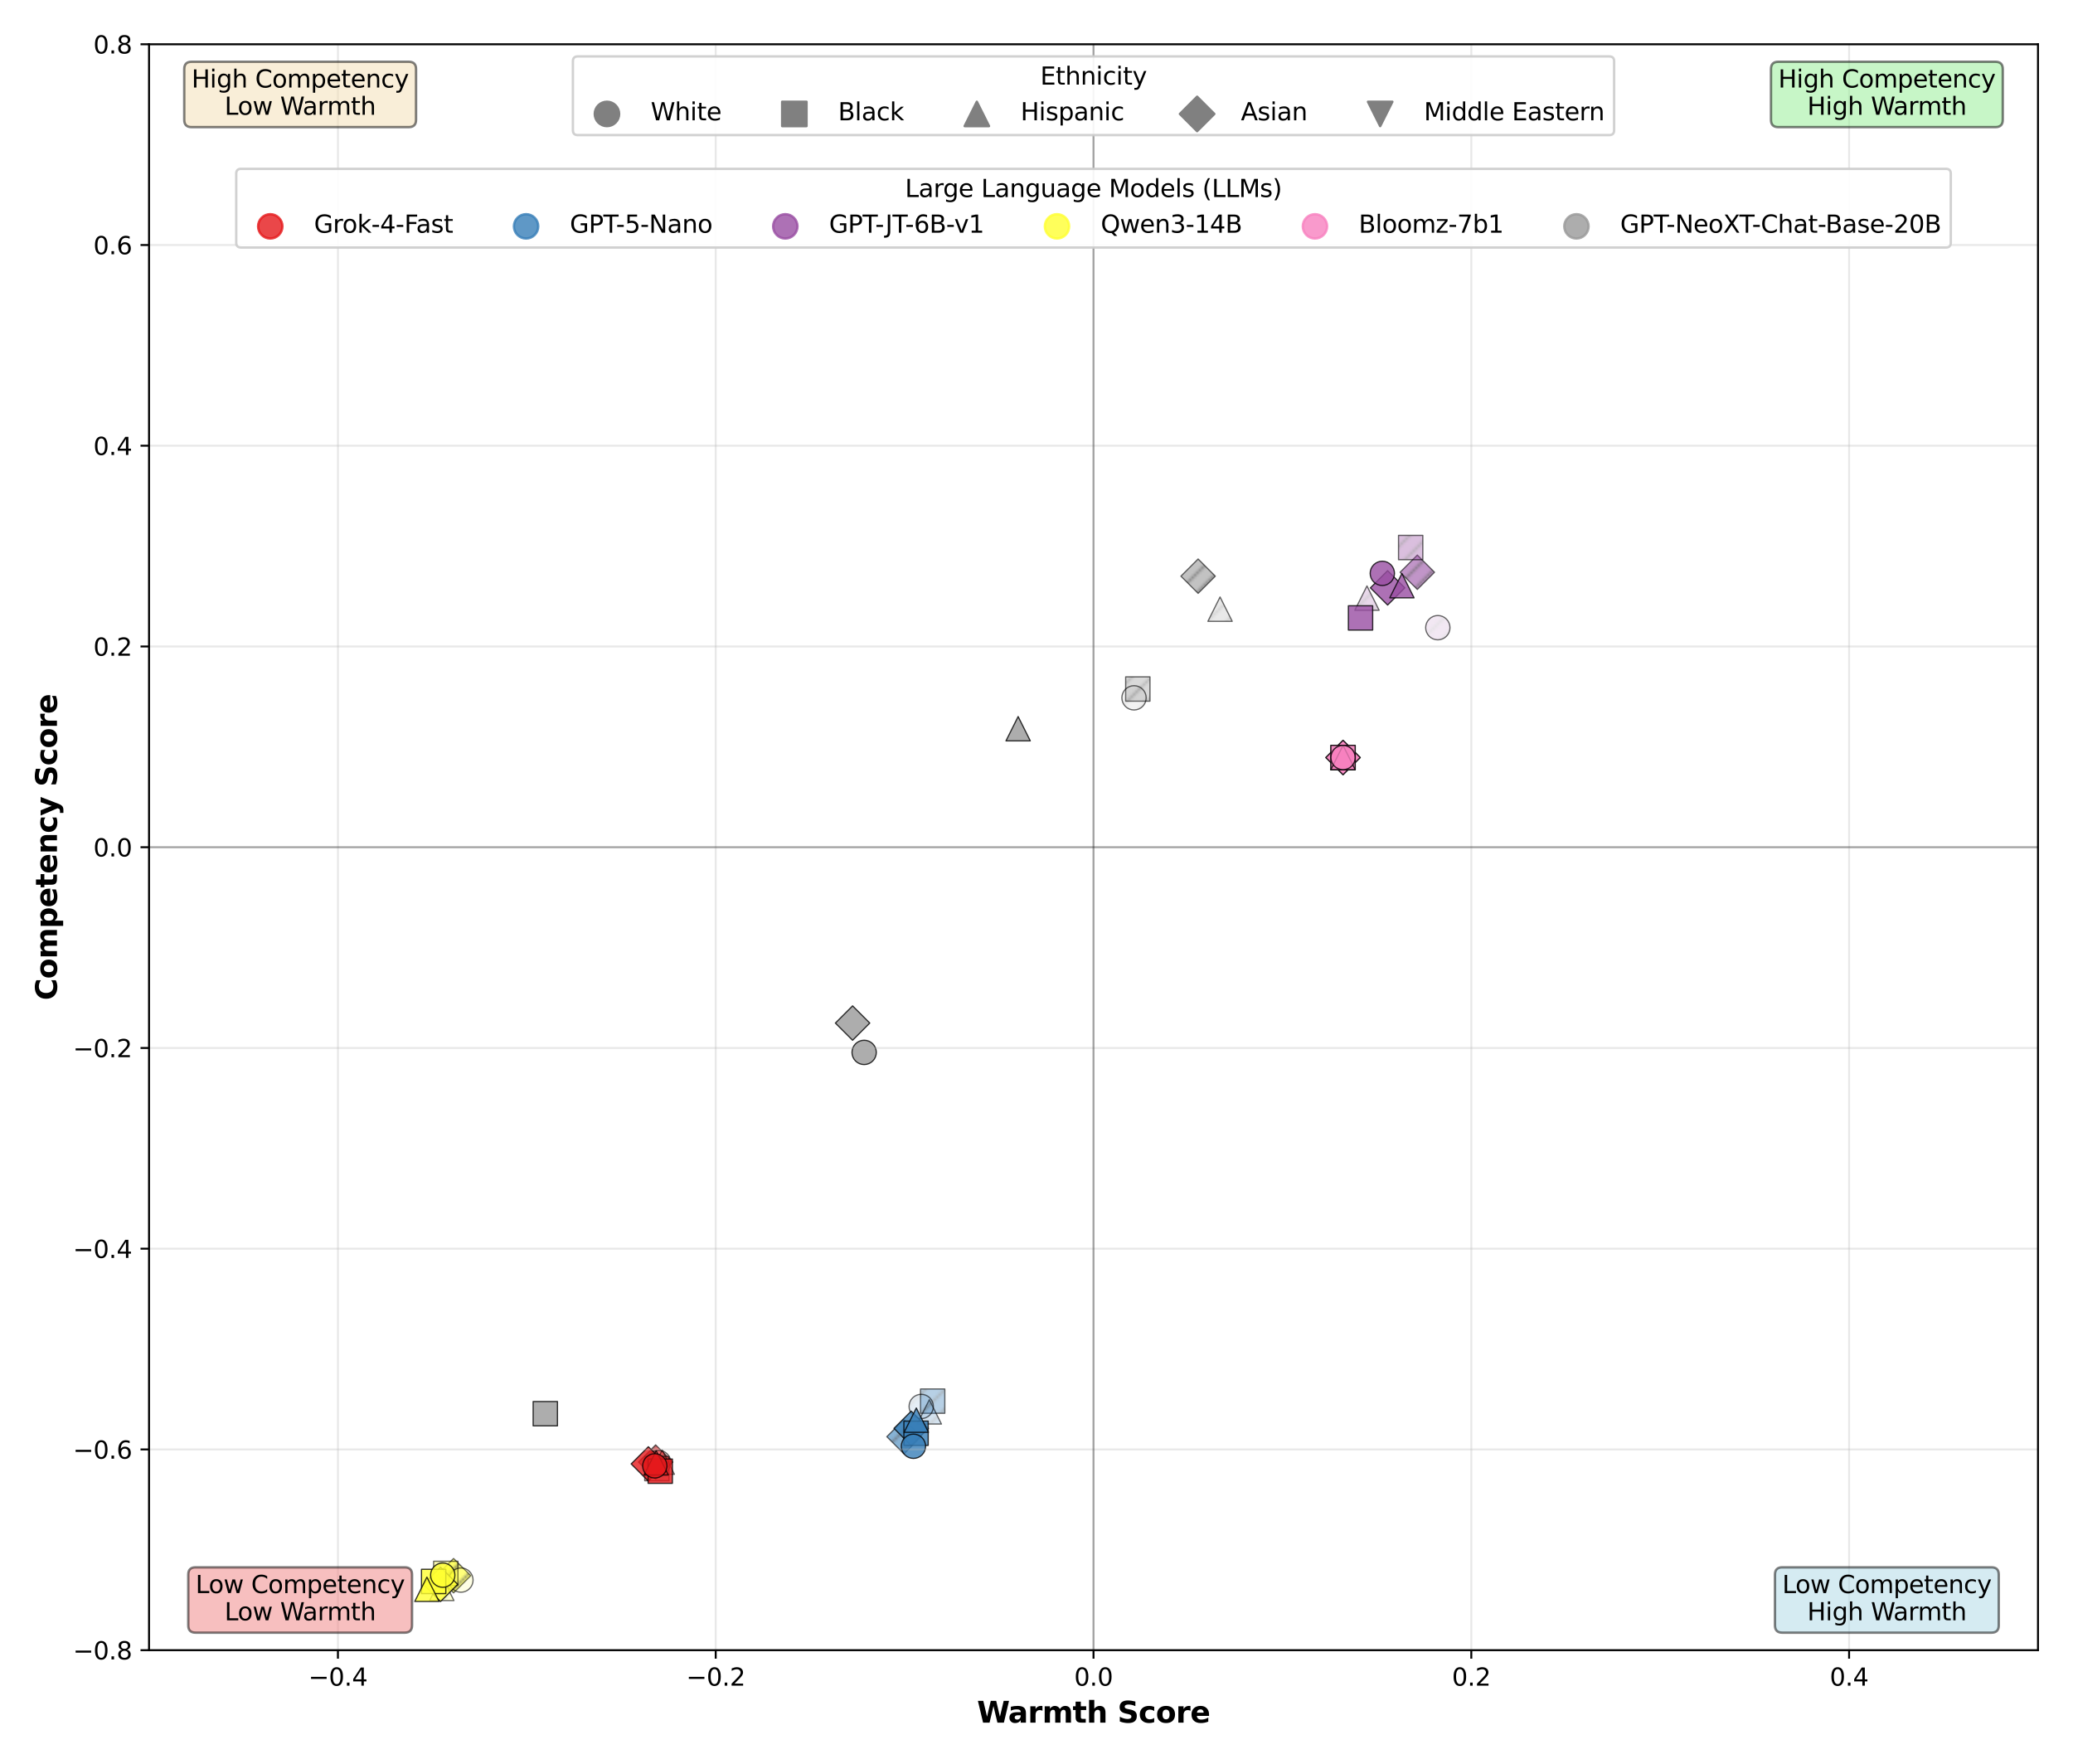<?xml version="1.0" encoding="utf-8" standalone="no"?>
<!DOCTYPE svg PUBLIC "-//W3C//DTD SVG 1.1//EN"
  "http://www.w3.org/Graphics/SVG/1.1/DTD/svg11.dtd">
<svg xmlns:xlink="http://www.w3.org/1999/xlink" width="852.617pt" height="725.291pt" viewBox="0 0 852.617 725.291" xmlns="http://www.w3.org/2000/svg" version="1.1">
 <defs>
  <style type="text/css">*{stroke-linejoin: round; stroke-linecap: butt}</style>
 </defs>
 <g id="figure_1">
  <g id="patch_1">
   <path d="M 0 725.291 
L 852.617 725.291 
L 852.617 0 
L 0 0 
z
" style="fill: #ffffff"/>
  </g>
  <g id="axes_1">
   <g id="patch_2">
    <path d="M 61.297 678.599 
L 838.217 678.599 
L 838.217 18.199 
L 61.297 18.199 
z
" style="fill: #ffffff"/>
   </g>
   <g id="PathCollection_1">
    <path d="M 269.664 608.322 
L 276.735 601.251 
L 269.664 594.179 
L 262.593 601.251 
z
" clip-path="url(#pf26b014990)" style="fill: url(#h4d23bd579a); fill-opacity: 0.6; stroke: #000000; stroke-opacity: 0.6; stroke-width: 0.5"/>
   </g>
   <g id="PathCollection_2">
    <path d="M 265.171 608.918 
L 275.171 608.918 
L 275.171 598.918 
L 265.171 598.918 
z
" clip-path="url(#pf26b014990)" style="fill: url(#h4d23bd579a); fill-opacity: 0.6; stroke: #000000; stroke-opacity: 0.6; stroke-width: 0.5"/>
   </g>
   <g id="PathCollection_3">
    <path d="M 272.379 596.276 
L 267.379 606.276 
L 277.379 606.276 
z
" clip-path="url(#pf26b014990)" style="fill: url(#h4d23bd579a); fill-opacity: 0.6; stroke: #000000; stroke-opacity: 0.6; stroke-width: 0.5"/>
   </g>
   <g id="PathCollection_4">
    <path d="M 270.912 606.436 
C 272.238 606.436 273.51 605.909 274.447 604.971 
C 275.385 604.034 275.912 602.762 275.912 601.436 
C 275.912 600.11 275.385 598.838 274.447 597.9 
C 273.51 596.963 272.238 596.436 270.912 596.436 
C 269.586 596.436 268.314 596.963 267.376 597.9 
C 266.438 598.838 265.912 600.11 265.912 601.436 
C 265.912 602.762 266.438 604.034 267.376 604.971 
C 268.314 605.909 269.586 606.436 270.912 606.436 
z
" clip-path="url(#pf26b014990)" style="fill: url(#h4d23bd579a); fill-opacity: 0.6; stroke: #000000; stroke-opacity: 0.6; stroke-width: 0.5"/>
   </g>
   <g id="PathCollection_5">
    <defs>
     <path id="m7a917c8ab5" d="M -0 7.071 
L 7.071 0 
L 0 -7.071 
L -7.071 -0 
z
" style="stroke: #000000; stroke-opacity: 0.8; stroke-width: 0.5"/>
    </defs>
    <g clip-path="url(#pf26b014990)">
     <use xlink:href="#m7a917c8ab5" x="266.664" y="602.005" style="fill: #e41a1c; fill-opacity: 0.8; stroke: #000000; stroke-opacity: 0.8; stroke-width: 0.5"/>
    </g>
   </g>
   <g id="PathCollection_6">
    <defs>
     <path id="m1bf9c2690a" d="M -5 5 
L 5 5 
L 5 -5 
L -5 -5 
z
" style="stroke: #000000; stroke-opacity: 0.8; stroke-width: 0.5"/>
    </defs>
    <g clip-path="url(#pf26b014990)">
     <use xlink:href="#m1bf9c2690a" x="271.557" y="605.001" style="fill: #e41a1c; fill-opacity: 0.8; stroke: #000000; stroke-opacity: 0.8; stroke-width: 0.5"/>
    </g>
   </g>
   <g id="PathCollection_7">
    <defs>
     <path id="mf2fecf19e1" d="M 0 -5 
L -5 5 
L 5 5 
z
" style="stroke: #000000; stroke-opacity: 0.8; stroke-width: 0.5"/>
    </defs>
    <g clip-path="url(#pf26b014990)">
     <use xlink:href="#mf2fecf19e1" x="269.884" y="601.563" style="fill: #e41a1c; fill-opacity: 0.8; stroke: #000000; stroke-opacity: 0.8; stroke-width: 0.5"/>
    </g>
   </g>
   <g id="PathCollection_8">
    <defs>
     <path id="m790bc5c493" d="M 0 5 
C 1.326 5 2.598 4.473 3.536 3.536 
C 4.473 2.598 5 1.326 5 0 
C 5 -1.326 4.473 -2.598 3.536 -3.536 
C 2.598 -4.473 1.326 -5 0 -5 
C -1.326 -5 -2.598 -4.473 -3.536 -3.536 
C -4.473 -2.598 -5 -1.326 -5 0 
C -5 1.326 -4.473 2.598 -3.536 3.536 
C -2.598 4.473 -1.326 5 0 5 
z
" style="stroke: #000000; stroke-opacity: 0.8; stroke-width: 0.5"/>
    </defs>
    <g clip-path="url(#pf26b014990)">
     <use xlink:href="#m790bc5c493" x="269.326" y="602.799" style="fill: #e41a1c; fill-opacity: 0.8; stroke: #000000; stroke-opacity: 0.8; stroke-width: 0.5"/>
    </g>
   </g>
   <g id="PathCollection_9"/>
   <g id="PathCollection_10">
    <path d="M 371.81 597.874 
L 378.881 590.803 
L 371.81 583.732 
L 364.739 590.803 
z
" clip-path="url(#pf26b014990)" style="fill: url(#hfb9933a20e); fill-opacity: 0.6; stroke: #000000; stroke-opacity: 0.6; stroke-width: 0.5"/>
   </g>
   <g id="PathCollection_11">
    <path d="M 378.597 581.196 
L 388.597 581.196 
L 388.597 571.196 
L 378.597 571.196 
z
" clip-path="url(#pf26b014990)" style="fill: url(#hfb9933a20e); fill-opacity: 0.6; stroke: #000000; stroke-opacity: 0.6; stroke-width: 0.5"/>
   </g>
   <g id="PathCollection_12">
    <path d="M 382.216 575.61 
L 377.216 585.61 
L 387.216 585.61 
z
" clip-path="url(#pf26b014990)" style="fill: url(#hfb9933a20e); fill-opacity: 0.6; stroke: #000000; stroke-opacity: 0.6; stroke-width: 0.5"/>
   </g>
   <g id="PathCollection_13">
    <path d="M 378.892 583.375 
C 380.218 583.375 381.49 582.849 382.428 581.911 
C 383.366 580.973 383.892 579.701 383.892 578.375 
C 383.892 577.049 383.366 575.778 382.428 574.84 
C 381.49 573.902 380.218 573.375 378.892 573.375 
C 377.566 573.375 376.295 573.902 375.357 574.84 
C 374.419 575.778 373.892 577.049 373.892 578.375 
C 373.892 579.701 374.419 580.973 375.357 581.911 
C 376.295 582.849 377.566 583.375 378.892 583.375 
z
" clip-path="url(#pf26b014990)" style="fill: url(#hfb9933a20e); fill-opacity: 0.6; stroke: #000000; stroke-opacity: 0.6; stroke-width: 0.5"/>
   </g>
   <g id="PathCollection_14">
    <defs>
     <path id="m5bb0c11dd1" d="M -0 7.071 
L 7.071 0 
L 0 -7.071 
L -7.071 -0 
z
" style="stroke: #000000; stroke-opacity: 0.8; stroke-width: 0.5"/>
    </defs>
    <g clip-path="url(#pf26b014990)">
     <use xlink:href="#m5bb0c11dd1" x="374.77" y="587.373" style="fill: #377eb8; fill-opacity: 0.8; stroke: #000000; stroke-opacity: 0.8; stroke-width: 0.5"/>
    </g>
   </g>
   <g id="PathCollection_15">
    <defs>
     <path id="m20b98f2979" d="M -5 5 
L 5 5 
L 5 -5 
L -5 -5 
z
" style="stroke: #000000; stroke-opacity: 0.8; stroke-width: 0.5"/>
    </defs>
    <g clip-path="url(#pf26b014990)">
     <use xlink:href="#m20b98f2979" x="376.765" y="589.391" style="fill: #377eb8; fill-opacity: 0.8; stroke: #000000; stroke-opacity: 0.8; stroke-width: 0.5"/>
    </g>
   </g>
   <g id="PathCollection_16">
    <defs>
     <path id="mb104fbb360" d="M 0 -5 
L -5 5 
L 5 5 
z
" style="stroke: #000000; stroke-opacity: 0.8; stroke-width: 0.5"/>
    </defs>
    <g clip-path="url(#pf26b014990)">
     <use xlink:href="#mb104fbb360" x="376.876" y="584.006" style="fill: #377eb8; fill-opacity: 0.8; stroke: #000000; stroke-opacity: 0.8; stroke-width: 0.5"/>
    </g>
   </g>
   <g id="PathCollection_17">
    <defs>
     <path id="md37f368ba2" d="M 0 5 
C 1.326 5 2.598 4.473 3.536 3.536 
C 4.473 2.598 5 1.326 5 0 
C 5 -1.326 4.473 -2.598 3.536 -3.536 
C 2.598 -4.473 1.326 -5 0 -5 
C -1.326 -5 -2.598 -4.473 -3.536 -3.536 
C -4.473 -2.598 -5 -1.326 -5 0 
C -5 1.326 -4.473 2.598 -3.536 3.536 
C -2.598 4.473 -1.326 5 0 5 
z
" style="stroke: #000000; stroke-opacity: 0.8; stroke-width: 0.5"/>
    </defs>
    <g clip-path="url(#pf26b014990)">
     <use xlink:href="#md37f368ba2" x="375.697" y="594.748" style="fill: #377eb8; fill-opacity: 0.8; stroke: #000000; stroke-opacity: 0.8; stroke-width: 0.5"/>
    </g>
   </g>
   <g id="PathCollection_18"/>
   <g id="PathCollection_19">
    <path d="M 582.94 242.397 
L 590.011 235.326 
L 582.94 228.255 
L 575.869 235.326 
z
" clip-path="url(#pf26b014990)" style="fill: url(#hd85c23a536); fill-opacity: 0.6; stroke: #000000; stroke-opacity: 0.6; stroke-width: 0.5"/>
   </g>
   <g id="PathCollection_20">
    <path d="M 575.206 230.156 
L 585.206 230.156 
L 585.206 220.156 
L 575.206 220.156 
z
" clip-path="url(#pf26b014990)" style="fill: url(#hd85c23a536); fill-opacity: 0.6; stroke: #000000; stroke-opacity: 0.6; stroke-width: 0.5"/>
   </g>
   <g id="PathCollection_21">
    <path d="M 562.227 240.954 
L 557.227 250.954 
L 567.227 250.954 
z
" clip-path="url(#pf26b014990)" style="fill: url(#hd85c23a536); fill-opacity: 0.6; stroke: #000000; stroke-opacity: 0.6; stroke-width: 0.5"/>
   </g>
   <g id="PathCollection_22">
    <path d="M 591.372 263.116 
C 592.698 263.116 593.97 262.589 594.908 261.651 
C 595.845 260.714 596.372 259.442 596.372 258.116 
C 596.372 256.79 595.845 255.518 594.908 254.58 
C 593.97 253.643 592.698 253.116 591.372 253.116 
C 590.046 253.116 588.774 253.643 587.837 254.58 
C 586.899 255.518 586.372 256.79 586.372 258.116 
C 586.372 259.442 586.899 260.714 587.837 261.651 
C 588.774 262.589 590.046 263.116 591.372 263.116 
z
" clip-path="url(#pf26b014990)" style="fill: url(#hd85c23a536); fill-opacity: 0.6; stroke: #000000; stroke-opacity: 0.6; stroke-width: 0.5"/>
   </g>
   <g id="PathCollection_23">
    <defs>
     <path id="m8b05036dea" d="M -0 7.071 
L 7.071 0 
L 0 -7.071 
L -7.071 -0 
z
" style="stroke: #000000; stroke-opacity: 0.8; stroke-width: 0.5"/>
    </defs>
    <g clip-path="url(#pf26b014990)">
     <use xlink:href="#m8b05036dea" x="570.723" y="241.741" style="fill: #984ea3; fill-opacity: 0.8; stroke: #000000; stroke-opacity: 0.8; stroke-width: 0.5"/>
    </g>
   </g>
   <g id="PathCollection_24">
    <defs>
     <path id="m32fd05b93e" d="M -5 5 
L 5 5 
L 5 -5 
L -5 -5 
z
" style="stroke: #000000; stroke-opacity: 0.8; stroke-width: 0.5"/>
    </defs>
    <g clip-path="url(#pf26b014990)">
     <use xlink:href="#m32fd05b93e" x="559.579" y="254.101" style="fill: #984ea3; fill-opacity: 0.8; stroke: #000000; stroke-opacity: 0.8; stroke-width: 0.5"/>
    </g>
   </g>
   <g id="PathCollection_25">
    <defs>
     <path id="mbbed7a5552" d="M 0 -5 
L -5 5 
L 5 5 
z
" style="stroke: #000000; stroke-opacity: 0.8; stroke-width: 0.5"/>
    </defs>
    <g clip-path="url(#pf26b014990)">
     <use xlink:href="#mbbed7a5552" x="576.595" y="240.846" style="fill: #984ea3; fill-opacity: 0.8; stroke: #000000; stroke-opacity: 0.8; stroke-width: 0.5"/>
    </g>
   </g>
   <g id="PathCollection_26">
    <defs>
     <path id="m2485256376" d="M 0 5 
C 1.326 5 2.598 4.473 3.536 3.536 
C 4.473 2.598 5 1.326 5 0 
C 5 -1.326 4.473 -2.598 3.536 -3.536 
C 2.598 -4.473 1.326 -5 0 -5 
C -1.326 -5 -2.598 -4.473 -3.536 -3.536 
C -4.473 -2.598 -5 -1.326 -5 0 
C -5 1.326 -4.473 2.598 -3.536 3.536 
C -2.598 4.473 -1.326 5 0 5 
z
" style="stroke: #000000; stroke-opacity: 0.8; stroke-width: 0.5"/>
    </defs>
    <g clip-path="url(#pf26b014990)">
     <use xlink:href="#m2485256376" x="568.542" y="235.782" style="fill: #984ea3; fill-opacity: 0.8; stroke: #000000; stroke-opacity: 0.8; stroke-width: 0.5"/>
    </g>
   </g>
   <g id="PathCollection_27"/>
   <g id="PathCollection_28">
    <path d="M 186.553 655.039 
L 193.624 647.968 
L 186.553 640.896 
L 179.482 647.968 
z
" clip-path="url(#pf26b014990)" style="fill: url(#h4c83d0859e); fill-opacity: 0.6; stroke: #000000; stroke-opacity: 0.6; stroke-width: 0.5"/>
   </g>
   <g id="PathCollection_29">
    <path d="M 178.35 652.023 
L 188.35 652.023 
L 188.35 642.023 
L 178.35 642.023 
z
" clip-path="url(#pf26b014990)" style="fill: url(#h4c83d0859e); fill-opacity: 0.6; stroke: #000000; stroke-opacity: 0.6; stroke-width: 0.5"/>
   </g>
   <g id="PathCollection_30">
    <path d="M 181.705 648.205 
L 176.705 658.205 
L 186.705 658.205 
z
" clip-path="url(#pf26b014990)" style="fill: url(#h4c83d0859e); fill-opacity: 0.6; stroke: #000000; stroke-opacity: 0.6; stroke-width: 0.5"/>
   </g>
   <g id="PathCollection_31">
    <path d="M 189.575 654.773 
C 190.901 654.773 192.173 654.246 193.111 653.309 
C 194.048 652.371 194.575 651.099 194.575 649.773 
C 194.575 648.447 194.048 647.175 193.111 646.238 
C 192.173 645.3 190.901 644.773 189.575 644.773 
C 188.249 644.773 186.977 645.3 186.04 646.238 
C 185.102 647.175 184.575 648.447 184.575 649.773 
C 184.575 651.099 185.102 652.371 186.04 653.309 
C 186.977 654.246 188.249 654.773 189.575 654.773 
z
" clip-path="url(#pf26b014990)" style="fill: url(#h4c83d0859e); fill-opacity: 0.6; stroke: #000000; stroke-opacity: 0.6; stroke-width: 0.5"/>
   </g>
   <g id="PathCollection_32">
    <defs>
     <path id="m1cd042ee22" d="M -0 7.071 
L 7.071 0 
L 0 -7.071 
L -7.071 -0 
z
" style="stroke: #000000; stroke-opacity: 0.8; stroke-width: 0.5"/>
    </defs>
    <g clip-path="url(#pf26b014990)">
     <use xlink:href="#m1cd042ee22" x="181.183" y="651.531" style="fill: #ffff33; fill-opacity: 0.8; stroke: #000000; stroke-opacity: 0.8; stroke-width: 0.5"/>
    </g>
   </g>
   <g id="PathCollection_33">
    <defs>
     <path id="m2e3da09b07" d="M -5 5 
L 5 5 
L 5 -5 
L -5 -5 
z
" style="stroke: #000000; stroke-opacity: 0.8; stroke-width: 0.5"/>
    </defs>
    <g clip-path="url(#pf26b014990)">
     <use xlink:href="#m2e3da09b07" x="178.36" y="650.327" style="fill: #ffff33; fill-opacity: 0.8; stroke: #000000; stroke-opacity: 0.8; stroke-width: 0.5"/>
    </g>
   </g>
   <g id="PathCollection_34">
    <defs>
     <path id="m3ee72cb329" d="M 0 -5 
L -5 5 
L 5 5 
z
" style="stroke: #000000; stroke-opacity: 0.8; stroke-width: 0.5"/>
    </defs>
    <g clip-path="url(#pf26b014990)">
     <use xlink:href="#m3ee72cb329" x="175.586" y="653.569" style="fill: #ffff33; fill-opacity: 0.8; stroke: #000000; stroke-opacity: 0.8; stroke-width: 0.5"/>
    </g>
   </g>
   <g id="PathCollection_35">
    <defs>
     <path id="m32ef27b90a" d="M 0 5 
C 1.326 5 2.598 4.473 3.536 3.536 
C 4.473 2.598 5 1.326 5 0 
C 5 -1.326 4.473 -2.598 3.536 -3.536 
C 2.598 -4.473 1.326 -5 0 -5 
C -1.326 -5 -2.598 -4.473 -3.536 -3.536 
C -4.473 -2.598 -5 -1.326 -5 0 
C -5 1.326 -4.473 2.598 -3.536 3.536 
C -2.598 4.473 -1.326 5 0 5 
z
" style="stroke: #000000; stroke-opacity: 0.8; stroke-width: 0.5"/>
    </defs>
    <g clip-path="url(#pf26b014990)">
     <use xlink:href="#m32ef27b90a" x="182.101" y="647.746" style="fill: #ffff33; fill-opacity: 0.8; stroke: #000000; stroke-opacity: 0.8; stroke-width: 0.5"/>
    </g>
   </g>
   <g id="PathCollection_36"/>
   <g id="PathCollection_37">
    <path d="M 552.384 318.591 
L 559.456 311.52 
L 552.384 304.449 
L 545.313 311.52 
z
" clip-path="url(#pf26b014990)" style="fill: url(#h75c8f028b1); fill-opacity: 0.6; stroke: #000000; stroke-opacity: 0.6; stroke-width: 0.5"/>
   </g>
   <g id="PathCollection_38">
    <path d="M 547.384 316.52 
L 557.384 316.52 
L 557.384 306.52 
L 547.384 306.52 
z
" clip-path="url(#pf26b014990)" style="fill: url(#h75c8f028b1); fill-opacity: 0.6; stroke: #000000; stroke-opacity: 0.6; stroke-width: 0.5"/>
   </g>
   <g id="PathCollection_39">
    <path d="M 552.384 306.52 
L 547.384 316.52 
L 557.384 316.52 
z
" clip-path="url(#pf26b014990)" style="fill: url(#h75c8f028b1); fill-opacity: 0.6; stroke: #000000; stroke-opacity: 0.6; stroke-width: 0.5"/>
   </g>
   <g id="PathCollection_40">
    <path d="M 552.384 316.52 
C 553.711 316.52 554.982 315.993 555.92 315.055 
C 556.858 314.118 557.384 312.846 557.384 311.52 
C 557.384 310.194 556.858 308.922 555.92 307.984 
C 554.982 307.047 553.711 306.52 552.384 306.52 
C 551.058 306.52 549.787 307.047 548.849 307.984 
C 547.911 308.922 547.384 310.194 547.384 311.52 
C 547.384 312.846 547.911 314.118 548.849 315.055 
C 549.787 315.993 551.058 316.52 552.384 316.52 
z
" clip-path="url(#pf26b014990)" style="fill: url(#h75c8f028b1); fill-opacity: 0.6; stroke: #000000; stroke-opacity: 0.6; stroke-width: 0.5"/>
   </g>
   <g id="PathCollection_41">
    <defs>
     <path id="m4fd9377f53" d="M -0 7.071 
L 7.071 0 
L 0 -7.071 
L -7.071 -0 
z
" style="stroke: #000000; stroke-opacity: 0.8; stroke-width: 0.5"/>
    </defs>
    <g clip-path="url(#pf26b014990)">
     <use xlink:href="#m4fd9377f53" x="552.384" y="311.52" style="fill: #f781bf; fill-opacity: 0.8; stroke: #000000; stroke-opacity: 0.8; stroke-width: 0.5"/>
    </g>
   </g>
   <g id="PathCollection_42">
    <defs>
     <path id="me8daca9f4c" d="M -5 5 
L 5 5 
L 5 -5 
L -5 -5 
z
" style="stroke: #000000; stroke-opacity: 0.8; stroke-width: 0.5"/>
    </defs>
    <g clip-path="url(#pf26b014990)">
     <use xlink:href="#me8daca9f4c" x="552.384" y="311.52" style="fill: #f781bf; fill-opacity: 0.8; stroke: #000000; stroke-opacity: 0.8; stroke-width: 0.5"/>
    </g>
   </g>
   <g id="PathCollection_43">
    <defs>
     <path id="mb010d29e86" d="M 0 -5 
L -5 5 
L 5 5 
z
" style="stroke: #000000; stroke-opacity: 0.8; stroke-width: 0.5"/>
    </defs>
    <g clip-path="url(#pf26b014990)">
     <use xlink:href="#mb010d29e86" x="552.384" y="311.52" style="fill: #f781bf; fill-opacity: 0.8; stroke: #000000; stroke-opacity: 0.8; stroke-width: 0.5"/>
    </g>
   </g>
   <g id="PathCollection_44">
    <defs>
     <path id="m9a844b2f0a" d="M 0 5 
C 1.326 5 2.598 4.473 3.536 3.536 
C 4.473 2.598 5 1.326 5 0 
C 5 -1.326 4.473 -2.598 3.536 -3.536 
C 2.598 -4.473 1.326 -5 0 -5 
C -1.326 -5 -2.598 -4.473 -3.536 -3.536 
C -4.473 -2.598 -5 -1.326 -5 0 
C -5 1.326 -4.473 2.598 -3.536 3.536 
C -2.598 4.473 -1.326 5 0 5 
z
" style="stroke: #000000; stroke-opacity: 0.8; stroke-width: 0.5"/>
    </defs>
    <g clip-path="url(#pf26b014990)">
     <use xlink:href="#m9a844b2f0a" x="552.384" y="311.52" style="fill: #f781bf; fill-opacity: 0.8; stroke: #000000; stroke-opacity: 0.8; stroke-width: 0.5"/>
    </g>
   </g>
   <g id="PathCollection_45"/>
   <g id="PathCollection_46">
    <path d="M 492.78 244.011 
L 499.851 236.94 
L 492.78 229.869 
L 485.709 236.94 
z
" clip-path="url(#pf26b014990)" style="fill: url(#h0b83808d5d); fill-opacity: 0.6; stroke: #000000; stroke-opacity: 0.6; stroke-width: 0.5"/>
   </g>
   <g id="PathCollection_47">
    <path d="M 462.982 288.338 
L 472.982 288.338 
L 472.982 278.338 
L 462.982 278.338 
z
" clip-path="url(#pf26b014990)" style="fill: url(#h0b83808d5d); fill-opacity: 0.6; stroke: #000000; stroke-opacity: 0.6; stroke-width: 0.5"/>
   </g>
   <g id="PathCollection_48">
    <path d="M 501.807 245.502 
L 496.807 255.502 
L 506.807 255.502 
z
" clip-path="url(#pf26b014990)" style="fill: url(#h0b83808d5d); fill-opacity: 0.6; stroke: #000000; stroke-opacity: 0.6; stroke-width: 0.5"/>
   </g>
   <g id="PathCollection_49">
    <path d="M 466.421 291.967 
C 467.747 291.967 469.019 291.44 469.956 290.502 
C 470.894 289.565 471.421 288.293 471.421 286.967 
C 471.421 285.641 470.894 284.369 469.956 283.431 
C 469.019 282.493 467.747 281.967 466.421 281.967 
C 465.095 281.967 463.823 282.493 462.885 283.431 
C 461.948 284.369 461.421 285.641 461.421 286.967 
C 461.421 288.293 461.948 289.565 462.885 290.502 
C 463.823 291.44 465.095 291.967 466.421 291.967 
z
" clip-path="url(#pf26b014990)" style="fill: url(#h0b83808d5d); fill-opacity: 0.6; stroke: #000000; stroke-opacity: 0.6; stroke-width: 0.5"/>
   </g>
   <g id="PathCollection_50">
    <defs>
     <path id="m9e281885af" d="M -0 7.071 
L 7.071 0 
L 0 -7.071 
L -7.071 -0 
z
" style="stroke: #000000; stroke-opacity: 0.8; stroke-width: 0.5"/>
    </defs>
    <g clip-path="url(#pf26b014990)">
     <use xlink:href="#m9e281885af" x="350.665" y="420.712" style="fill: #999999; fill-opacity: 0.8; stroke: #000000; stroke-opacity: 0.8; stroke-width: 0.5"/>
    </g>
   </g>
   <g id="PathCollection_51">
    <defs>
     <path id="m6591be061c" d="M -5 5 
L 5 5 
L 5 -5 
L -5 -5 
z
" style="stroke: #000000; stroke-opacity: 0.8; stroke-width: 0.5"/>
    </defs>
    <g clip-path="url(#pf26b014990)">
     <use xlink:href="#m6591be061c" x="224.283" y="581.346" style="fill: #999999; fill-opacity: 0.8; stroke: #000000; stroke-opacity: 0.8; stroke-width: 0.5"/>
    </g>
   </g>
   <g id="PathCollection_52">
    <defs>
     <path id="mcedc42ac77" d="M 0 -5 
L -5 5 
L 5 5 
z
" style="stroke: #000000; stroke-opacity: 0.8; stroke-width: 0.5"/>
    </defs>
    <g clip-path="url(#pf26b014990)">
     <use xlink:href="#mcedc42ac77" x="418.754" y="299.667" style="fill: #999999; fill-opacity: 0.8; stroke: #000000; stroke-opacity: 0.8; stroke-width: 0.5"/>
    </g>
   </g>
   <g id="PathCollection_53">
    <defs>
     <path id="mef34d47318" d="M 0 5 
C 1.326 5 2.598 4.473 3.536 3.536 
C 4.473 2.598 5 1.326 5 0 
C 5 -1.326 4.473 -2.598 3.536 -3.536 
C 2.598 -4.473 1.326 -5 0 -5 
C -1.326 -5 -2.598 -4.473 -3.536 -3.536 
C -4.473 -2.598 -5 -1.326 -5 0 
C -5 1.326 -4.473 2.598 -3.536 3.536 
C -2.598 4.473 -1.326 5 0 5 
z
" style="stroke: #000000; stroke-opacity: 0.8; stroke-width: 0.5"/>
    </defs>
    <g clip-path="url(#pf26b014990)">
     <use xlink:href="#mef34d47318" x="355.42" y="432.777" style="fill: #999999; fill-opacity: 0.8; stroke: #000000; stroke-opacity: 0.8; stroke-width: 0.5"/>
    </g>
   </g>
   <g id="PathCollection_54"/>
   <g id="PathCollection_55"/>
   <g id="PathCollection_56"/>
   <g id="PathCollection_57"/>
   <g id="PathCollection_58"/>
   <g id="PathCollection_59"/>
   <g id="matplotlib.axis_1">
    <g id="xtick_1">
     <g id="line2d_1">
      <path d="M 138.989 678.599 
L 138.989 18.199 
" clip-path="url(#pf26b014990)" style="fill: none; stroke: #b0b0b0; stroke-opacity: 0.3; stroke-width: 0.8; stroke-linecap: square"/>
     </g>
     <g id="line2d_2">
      <defs>
       <path id="md449804cea" d="M 0 0 
L 0 3.5 
" style="stroke: #000000; stroke-width: 0.8"/>
      </defs>
      <g>
       <use xlink:href="#md449804cea" x="138.989" y="678.599" style="stroke: #000000; stroke-width: 0.8"/>
      </g>
     </g>
     <g id="text_1">
      <!-- −0.4 -->
      <g transform="translate(126.847 693.198) scale(0.1 -0.1)">
       <defs>
        <path id="DejaVuSans-2212" d="M 678 2272 
L 4684 2272 
L 4684 1741 
L 678 1741 
L 678 2272 
z
" transform="scale(0.016)"/>
        <path id="DejaVuSans-30" d="M 2034 4250 
Q 1547 4250 1301 3770 
Q 1056 3291 1056 2328 
Q 1056 1369 1301 889 
Q 1547 409 2034 409 
Q 2525 409 2770 889 
Q 3016 1369 3016 2328 
Q 3016 3291 2770 3770 
Q 2525 4250 2034 4250 
z
M 2034 4750 
Q 2819 4750 3233 4129 
Q 3647 3509 3647 2328 
Q 3647 1150 3233 529 
Q 2819 -91 2034 -91 
Q 1250 -91 836 529 
Q 422 1150 422 2328 
Q 422 3509 836 4129 
Q 1250 4750 2034 4750 
z
" transform="scale(0.016)"/>
        <path id="DejaVuSans-2e" d="M 684 794 
L 1344 794 
L 1344 0 
L 684 0 
L 684 794 
z
" transform="scale(0.016)"/>
        <path id="DejaVuSans-34" d="M 2419 4116 
L 825 1625 
L 2419 1625 
L 2419 4116 
z
M 2253 4666 
L 3047 4666 
L 3047 1625 
L 3713 1625 
L 3713 1100 
L 3047 1100 
L 3047 0 
L 2419 0 
L 2419 1100 
L 313 1100 
L 313 1709 
L 2253 4666 
z
" transform="scale(0.016)"/>
       </defs>
       <use xlink:href="#DejaVuSans-2212"/>
       <use xlink:href="#DejaVuSans-30" transform="translate(83.789 0)"/>
       <use xlink:href="#DejaVuSans-2e" transform="translate(147.412 0)"/>
       <use xlink:href="#DejaVuSans-34" transform="translate(179.199 0)"/>
      </g>
     </g>
    </g>
    <g id="xtick_2">
     <g id="line2d_3">
      <path d="M 294.373 678.599 
L 294.373 18.199 
" clip-path="url(#pf26b014990)" style="fill: none; stroke: #b0b0b0; stroke-opacity: 0.3; stroke-width: 0.8; stroke-linecap: square"/>
     </g>
     <g id="line2d_4">
      <g>
       <use xlink:href="#md449804cea" x="294.373" y="678.599" style="stroke: #000000; stroke-width: 0.8"/>
      </g>
     </g>
     <g id="text_2">
      <!-- −0.2 -->
      <g transform="translate(282.231 693.198) scale(0.1 -0.1)">
       <defs>
        <path id="DejaVuSans-32" d="M 1228 531 
L 3431 531 
L 3431 0 
L 469 0 
L 469 531 
Q 828 903 1448 1529 
Q 2069 2156 2228 2338 
Q 2531 2678 2651 2914 
Q 2772 3150 2772 3378 
Q 2772 3750 2511 3984 
Q 2250 4219 1831 4219 
Q 1534 4219 1204 4116 
Q 875 4013 500 3803 
L 500 4441 
Q 881 4594 1212 4672 
Q 1544 4750 1819 4750 
Q 2544 4750 2975 4387 
Q 3406 4025 3406 3419 
Q 3406 3131 3298 2873 
Q 3191 2616 2906 2266 
Q 2828 2175 2409 1742 
Q 1991 1309 1228 531 
z
" transform="scale(0.016)"/>
       </defs>
       <use xlink:href="#DejaVuSans-2212"/>
       <use xlink:href="#DejaVuSans-30" transform="translate(83.789 0)"/>
       <use xlink:href="#DejaVuSans-2e" transform="translate(147.412 0)"/>
       <use xlink:href="#DejaVuSans-32" transform="translate(179.199 0)"/>
      </g>
     </g>
    </g>
    <g id="xtick_3">
     <g id="line2d_5">
      <path d="M 449.757 678.599 
L 449.757 18.199 
" clip-path="url(#pf26b014990)" style="fill: none; stroke: #b0b0b0; stroke-opacity: 0.3; stroke-width: 0.8; stroke-linecap: square"/>
     </g>
     <g id="line2d_6">
      <g>
       <use xlink:href="#md449804cea" x="449.757" y="678.599" style="stroke: #000000; stroke-width: 0.8"/>
      </g>
     </g>
     <g id="text_3">
      <!-- 0.0 -->
      <g transform="translate(441.805 693.198) scale(0.1 -0.1)">
       <use xlink:href="#DejaVuSans-30"/>
       <use xlink:href="#DejaVuSans-2e" transform="translate(63.623 0)"/>
       <use xlink:href="#DejaVuSans-30" transform="translate(95.41 0)"/>
      </g>
     </g>
    </g>
    <g id="xtick_4">
     <g id="line2d_7">
      <path d="M 605.141 678.599 
L 605.141 18.199 
" clip-path="url(#pf26b014990)" style="fill: none; stroke: #b0b0b0; stroke-opacity: 0.3; stroke-width: 0.8; stroke-linecap: square"/>
     </g>
     <g id="line2d_8">
      <g>
       <use xlink:href="#md449804cea" x="605.141" y="678.599" style="stroke: #000000; stroke-width: 0.8"/>
      </g>
     </g>
     <g id="text_4">
      <!-- 0.2 -->
      <g transform="translate(597.189 693.198) scale(0.1 -0.1)">
       <use xlink:href="#DejaVuSans-30"/>
       <use xlink:href="#DejaVuSans-2e" transform="translate(63.623 0)"/>
       <use xlink:href="#DejaVuSans-32" transform="translate(95.41 0)"/>
      </g>
     </g>
    </g>
    <g id="xtick_5">
     <g id="line2d_9">
      <path d="M 760.525 678.599 
L 760.525 18.199 
" clip-path="url(#pf26b014990)" style="fill: none; stroke: #b0b0b0; stroke-opacity: 0.3; stroke-width: 0.8; stroke-linecap: square"/>
     </g>
     <g id="line2d_10">
      <g>
       <use xlink:href="#md449804cea" x="760.525" y="678.599" style="stroke: #000000; stroke-width: 0.8"/>
      </g>
     </g>
     <g id="text_5">
      <!-- 0.4 -->
      <g transform="translate(752.573 693.198) scale(0.1 -0.1)">
       <use xlink:href="#DejaVuSans-30"/>
       <use xlink:href="#DejaVuSans-2e" transform="translate(63.623 0)"/>
       <use xlink:href="#DejaVuSans-34" transform="translate(95.41 0)"/>
      </g>
     </g>
    </g>
    <g id="text_6">
     <!-- Warmth Score -->
     <g transform="translate(401.84 708.395) scale(0.12 -0.12)">
      <defs>
       <path id="DejaVuSans-Bold-57" d="M 191 4666 
L 1344 4666 
L 2150 1275 
L 2950 4666 
L 4109 4666 
L 4909 1275 
L 5716 4666 
L 6859 4666 
L 5759 0 
L 4372 0 
L 3525 3547 
L 2688 0 
L 1300 0 
L 191 4666 
z
" transform="scale(0.016)"/>
       <path id="DejaVuSans-Bold-61" d="M 2106 1575 
Q 1756 1575 1579 1456 
Q 1403 1338 1403 1106 
Q 1403 894 1545 773 
Q 1688 653 1941 653 
Q 2256 653 2472 879 
Q 2688 1106 2688 1447 
L 2688 1575 
L 2106 1575 
z
M 3816 1997 
L 3816 0 
L 2688 0 
L 2688 519 
Q 2463 200 2181 54 
Q 1900 -91 1497 -91 
Q 953 -91 614 226 
Q 275 544 275 1050 
Q 275 1666 698 1953 
Q 1122 2241 2028 2241 
L 2688 2241 
L 2688 2328 
Q 2688 2594 2478 2717 
Q 2269 2841 1825 2841 
Q 1466 2841 1156 2769 
Q 847 2697 581 2553 
L 581 3406 
Q 941 3494 1303 3539 
Q 1666 3584 2028 3584 
Q 2975 3584 3395 3211 
Q 3816 2838 3816 1997 
z
" transform="scale(0.016)"/>
       <path id="DejaVuSans-Bold-72" d="M 3138 2547 
Q 2991 2616 2845 2648 
Q 2700 2681 2553 2681 
Q 2122 2681 1889 2404 
Q 1656 2128 1656 1613 
L 1656 0 
L 538 0 
L 538 3500 
L 1656 3500 
L 1656 2925 
Q 1872 3269 2151 3426 
Q 2431 3584 2822 3584 
Q 2878 3584 2943 3579 
Q 3009 3575 3134 3559 
L 3138 2547 
z
" transform="scale(0.016)"/>
       <path id="DejaVuSans-Bold-6d" d="M 3781 2919 
Q 3994 3244 4286 3414 
Q 4578 3584 4928 3584 
Q 5531 3584 5847 3212 
Q 6163 2841 6163 2131 
L 6163 0 
L 5038 0 
L 5038 1825 
Q 5041 1866 5042 1909 
Q 5044 1953 5044 2034 
Q 5044 2406 4934 2573 
Q 4825 2741 4581 2741 
Q 4263 2741 4089 2478 
Q 3916 2216 3909 1719 
L 3909 0 
L 2784 0 
L 2784 1825 
Q 2784 2406 2684 2573 
Q 2584 2741 2328 2741 
Q 2006 2741 1831 2477 
Q 1656 2213 1656 1722 
L 1656 0 
L 531 0 
L 531 3500 
L 1656 3500 
L 1656 2988 
Q 1863 3284 2130 3434 
Q 2397 3584 2719 3584 
Q 3081 3584 3359 3409 
Q 3638 3234 3781 2919 
z
" transform="scale(0.016)"/>
       <path id="DejaVuSans-Bold-74" d="M 1759 4494 
L 1759 3500 
L 2913 3500 
L 2913 2700 
L 1759 2700 
L 1759 1216 
Q 1759 972 1856 886 
Q 1953 800 2241 800 
L 2816 800 
L 2816 0 
L 1856 0 
Q 1194 0 917 276 
Q 641 553 641 1216 
L 641 2700 
L 84 2700 
L 84 3500 
L 641 3500 
L 641 4494 
L 1759 4494 
z
" transform="scale(0.016)"/>
       <path id="DejaVuSans-Bold-68" d="M 4056 2131 
L 4056 0 
L 2931 0 
L 2931 347 
L 2931 1625 
Q 2931 2084 2911 2256 
Q 2891 2428 2841 2509 
Q 2775 2619 2662 2680 
Q 2550 2741 2406 2741 
Q 2056 2741 1856 2470 
Q 1656 2200 1656 1722 
L 1656 0 
L 538 0 
L 538 4863 
L 1656 4863 
L 1656 2988 
Q 1909 3294 2193 3439 
Q 2478 3584 2822 3584 
Q 3428 3584 3742 3212 
Q 4056 2841 4056 2131 
z
" transform="scale(0.016)"/>
       <path id="DejaVuSans-Bold-20" transform="scale(0.016)"/>
       <path id="DejaVuSans-Bold-53" d="M 3834 4519 
L 3834 3531 
Q 3450 3703 3084 3790 
Q 2719 3878 2394 3878 
Q 1963 3878 1756 3759 
Q 1550 3641 1550 3391 
Q 1550 3203 1689 3098 
Q 1828 2994 2194 2919 
L 2706 2816 
Q 3484 2659 3812 2340 
Q 4141 2022 4141 1434 
Q 4141 663 3683 286 
Q 3225 -91 2284 -91 
Q 1841 -91 1394 -6 
Q 947 78 500 244 
L 500 1259 
Q 947 1022 1364 901 
Q 1781 781 2169 781 
Q 2563 781 2772 912 
Q 2981 1044 2981 1288 
Q 2981 1506 2839 1625 
Q 2697 1744 2272 1838 
L 1806 1941 
Q 1106 2091 782 2419 
Q 459 2747 459 3303 
Q 459 4000 909 4375 
Q 1359 4750 2203 4750 
Q 2588 4750 2994 4692 
Q 3400 4634 3834 4519 
z
" transform="scale(0.016)"/>
       <path id="DejaVuSans-Bold-63" d="M 3366 3391 
L 3366 2478 
Q 3138 2634 2908 2709 
Q 2678 2784 2431 2784 
Q 1963 2784 1702 2511 
Q 1441 2238 1441 1747 
Q 1441 1256 1702 982 
Q 1963 709 2431 709 
Q 2694 709 2930 787 
Q 3166 866 3366 1019 
L 3366 103 
Q 3103 6 2833 -42 
Q 2563 -91 2291 -91 
Q 1344 -91 809 395 
Q 275 881 275 1747 
Q 275 2613 809 3098 
Q 1344 3584 2291 3584 
Q 2566 3584 2833 3536 
Q 3100 3488 3366 3391 
z
" transform="scale(0.016)"/>
       <path id="DejaVuSans-Bold-6f" d="M 2203 2784 
Q 1831 2784 1636 2517 
Q 1441 2250 1441 1747 
Q 1441 1244 1636 976 
Q 1831 709 2203 709 
Q 2569 709 2762 976 
Q 2956 1244 2956 1747 
Q 2956 2250 2762 2517 
Q 2569 2784 2203 2784 
z
M 2203 3584 
Q 3106 3584 3614 3096 
Q 4122 2609 4122 1747 
Q 4122 884 3614 396 
Q 3106 -91 2203 -91 
Q 1297 -91 786 396 
Q 275 884 275 1747 
Q 275 2609 786 3096 
Q 1297 3584 2203 3584 
z
" transform="scale(0.016)"/>
       <path id="DejaVuSans-Bold-65" d="M 4031 1759 
L 4031 1441 
L 1416 1441 
Q 1456 1047 1700 850 
Q 1944 653 2381 653 
Q 2734 653 3104 758 
Q 3475 863 3866 1075 
L 3866 213 
Q 3469 63 3072 -14 
Q 2675 -91 2278 -91 
Q 1328 -91 801 392 
Q 275 875 275 1747 
Q 275 2603 792 3093 
Q 1309 3584 2216 3584 
Q 3041 3584 3536 3087 
Q 4031 2591 4031 1759 
z
M 2881 2131 
Q 2881 2450 2695 2645 
Q 2509 2841 2209 2841 
Q 1884 2841 1681 2658 
Q 1478 2475 1428 2131 
L 2881 2131 
z
" transform="scale(0.016)"/>
      </defs>
      <use xlink:href="#DejaVuSans-Bold-57"/>
      <use xlink:href="#DejaVuSans-Bold-61" transform="translate(106.678 0)"/>
      <use xlink:href="#DejaVuSans-Bold-72" transform="translate(174.158 0)"/>
      <use xlink:href="#DejaVuSans-Bold-6d" transform="translate(223.475 0)"/>
      <use xlink:href="#DejaVuSans-Bold-74" transform="translate(327.674 0)"/>
      <use xlink:href="#DejaVuSans-Bold-68" transform="translate(375.477 0)"/>
      <use xlink:href="#DejaVuSans-Bold-20" transform="translate(446.668 0)"/>
      <use xlink:href="#DejaVuSans-Bold-53" transform="translate(481.482 0)"/>
      <use xlink:href="#DejaVuSans-Bold-63" transform="translate(553.504 0)"/>
      <use xlink:href="#DejaVuSans-Bold-6f" transform="translate(612.781 0)"/>
      <use xlink:href="#DejaVuSans-Bold-72" transform="translate(681.482 0)"/>
      <use xlink:href="#DejaVuSans-Bold-65" transform="translate(730.799 0)"/>
     </g>
    </g>
   </g>
   <g id="matplotlib.axis_2">
    <g id="ytick_1">
     <g id="line2d_11">
      <path d="M 61.297 678.599 
L 838.217 678.599 
" clip-path="url(#pf26b014990)" style="fill: none; stroke: #b0b0b0; stroke-opacity: 0.3; stroke-width: 0.8; stroke-linecap: square"/>
     </g>
     <g id="line2d_12">
      <defs>
       <path id="m19c7bd4948" d="M 0 0 
L -3.5 0 
" style="stroke: #000000; stroke-width: 0.8"/>
      </defs>
      <g>
       <use xlink:href="#m19c7bd4948" x="61.297" y="678.599" style="stroke: #000000; stroke-width: 0.8"/>
      </g>
     </g>
     <g id="text_7">
      <!-- −0.8 -->
      <g transform="translate(30.014 682.398) scale(0.1 -0.1)">
       <defs>
        <path id="DejaVuSans-38" d="M 2034 2216 
Q 1584 2216 1326 1975 
Q 1069 1734 1069 1313 
Q 1069 891 1326 650 
Q 1584 409 2034 409 
Q 2484 409 2743 651 
Q 3003 894 3003 1313 
Q 3003 1734 2745 1975 
Q 2488 2216 2034 2216 
z
M 1403 2484 
Q 997 2584 770 2862 
Q 544 3141 544 3541 
Q 544 4100 942 4425 
Q 1341 4750 2034 4750 
Q 2731 4750 3128 4425 
Q 3525 4100 3525 3541 
Q 3525 3141 3298 2862 
Q 3072 2584 2669 2484 
Q 3125 2378 3379 2068 
Q 3634 1759 3634 1313 
Q 3634 634 3220 271 
Q 2806 -91 2034 -91 
Q 1263 -91 848 271 
Q 434 634 434 1313 
Q 434 1759 690 2068 
Q 947 2378 1403 2484 
z
M 1172 3481 
Q 1172 3119 1398 2916 
Q 1625 2713 2034 2713 
Q 2441 2713 2670 2916 
Q 2900 3119 2900 3481 
Q 2900 3844 2670 4047 
Q 2441 4250 2034 4250 
Q 1625 4250 1398 4047 
Q 1172 3844 1172 3481 
z
" transform="scale(0.016)"/>
       </defs>
       <use xlink:href="#DejaVuSans-2212"/>
       <use xlink:href="#DejaVuSans-30" transform="translate(83.789 0)"/>
       <use xlink:href="#DejaVuSans-2e" transform="translate(147.412 0)"/>
       <use xlink:href="#DejaVuSans-38" transform="translate(179.199 0)"/>
      </g>
     </g>
    </g>
    <g id="ytick_2">
     <g id="line2d_13">
      <path d="M 61.297 596.049 
L 838.217 596.049 
" clip-path="url(#pf26b014990)" style="fill: none; stroke: #b0b0b0; stroke-opacity: 0.3; stroke-width: 0.8; stroke-linecap: square"/>
     </g>
     <g id="line2d_14">
      <g>
       <use xlink:href="#m19c7bd4948" x="61.297" y="596.049" style="stroke: #000000; stroke-width: 0.8"/>
      </g>
     </g>
     <g id="text_8">
      <!-- −0.6 -->
      <g transform="translate(30.014 599.848) scale(0.1 -0.1)">
       <defs>
        <path id="DejaVuSans-36" d="M 2113 2584 
Q 1688 2584 1439 2293 
Q 1191 2003 1191 1497 
Q 1191 994 1439 701 
Q 1688 409 2113 409 
Q 2538 409 2786 701 
Q 3034 994 3034 1497 
Q 3034 2003 2786 2293 
Q 2538 2584 2113 2584 
z
M 3366 4563 
L 3366 3988 
Q 3128 4100 2886 4159 
Q 2644 4219 2406 4219 
Q 1781 4219 1451 3797 
Q 1122 3375 1075 2522 
Q 1259 2794 1537 2939 
Q 1816 3084 2150 3084 
Q 2853 3084 3261 2657 
Q 3669 2231 3669 1497 
Q 3669 778 3244 343 
Q 2819 -91 2113 -91 
Q 1303 -91 875 529 
Q 447 1150 447 2328 
Q 447 3434 972 4092 
Q 1497 4750 2381 4750 
Q 2619 4750 2861 4703 
Q 3103 4656 3366 4563 
z
" transform="scale(0.016)"/>
       </defs>
       <use xlink:href="#DejaVuSans-2212"/>
       <use xlink:href="#DejaVuSans-30" transform="translate(83.789 0)"/>
       <use xlink:href="#DejaVuSans-2e" transform="translate(147.412 0)"/>
       <use xlink:href="#DejaVuSans-36" transform="translate(179.199 0)"/>
      </g>
     </g>
    </g>
    <g id="ytick_3">
     <g id="line2d_15">
      <path d="M 61.297 513.499 
L 838.217 513.499 
" clip-path="url(#pf26b014990)" style="fill: none; stroke: #b0b0b0; stroke-opacity: 0.3; stroke-width: 0.8; stroke-linecap: square"/>
     </g>
     <g id="line2d_16">
      <g>
       <use xlink:href="#m19c7bd4948" x="61.297" y="513.499" style="stroke: #000000; stroke-width: 0.8"/>
      </g>
     </g>
     <g id="text_9">
      <!-- −0.4 -->
      <g transform="translate(30.014 517.298) scale(0.1 -0.1)">
       <use xlink:href="#DejaVuSans-2212"/>
       <use xlink:href="#DejaVuSans-30" transform="translate(83.789 0)"/>
       <use xlink:href="#DejaVuSans-2e" transform="translate(147.412 0)"/>
       <use xlink:href="#DejaVuSans-34" transform="translate(179.199 0)"/>
      </g>
     </g>
    </g>
    <g id="ytick_4">
     <g id="line2d_17">
      <path d="M 61.297 430.949 
L 838.217 430.949 
" clip-path="url(#pf26b014990)" style="fill: none; stroke: #b0b0b0; stroke-opacity: 0.3; stroke-width: 0.8; stroke-linecap: square"/>
     </g>
     <g id="line2d_18">
      <g>
       <use xlink:href="#m19c7bd4948" x="61.297" y="430.949" style="stroke: #000000; stroke-width: 0.8"/>
      </g>
     </g>
     <g id="text_10">
      <!-- −0.2 -->
      <g transform="translate(30.014 434.748) scale(0.1 -0.1)">
       <use xlink:href="#DejaVuSans-2212"/>
       <use xlink:href="#DejaVuSans-30" transform="translate(83.789 0)"/>
       <use xlink:href="#DejaVuSans-2e" transform="translate(147.412 0)"/>
       <use xlink:href="#DejaVuSans-32" transform="translate(179.199 0)"/>
      </g>
     </g>
    </g>
    <g id="ytick_5">
     <g id="line2d_19">
      <path d="M 61.297 348.399 
L 838.217 348.399 
" clip-path="url(#pf26b014990)" style="fill: none; stroke: #b0b0b0; stroke-opacity: 0.3; stroke-width: 0.8; stroke-linecap: square"/>
     </g>
     <g id="line2d_20">
      <g>
       <use xlink:href="#m19c7bd4948" x="61.297" y="348.399" style="stroke: #000000; stroke-width: 0.8"/>
      </g>
     </g>
     <g id="text_11">
      <!-- 0.0 -->
      <g transform="translate(38.393 352.198) scale(0.1 -0.1)">
       <use xlink:href="#DejaVuSans-30"/>
       <use xlink:href="#DejaVuSans-2e" transform="translate(63.623 0)"/>
       <use xlink:href="#DejaVuSans-30" transform="translate(95.41 0)"/>
      </g>
     </g>
    </g>
    <g id="ytick_6">
     <g id="line2d_21">
      <path d="M 61.297 265.849 
L 838.217 265.849 
" clip-path="url(#pf26b014990)" style="fill: none; stroke: #b0b0b0; stroke-opacity: 0.3; stroke-width: 0.8; stroke-linecap: square"/>
     </g>
     <g id="line2d_22">
      <g>
       <use xlink:href="#m19c7bd4948" x="61.297" y="265.849" style="stroke: #000000; stroke-width: 0.8"/>
      </g>
     </g>
     <g id="text_12">
      <!-- 0.2 -->
      <g transform="translate(38.393 269.648) scale(0.1 -0.1)">
       <use xlink:href="#DejaVuSans-30"/>
       <use xlink:href="#DejaVuSans-2e" transform="translate(63.623 0)"/>
       <use xlink:href="#DejaVuSans-32" transform="translate(95.41 0)"/>
      </g>
     </g>
    </g>
    <g id="ytick_7">
     <g id="line2d_23">
      <path d="M 61.297 183.299 
L 838.217 183.299 
" clip-path="url(#pf26b014990)" style="fill: none; stroke: #b0b0b0; stroke-opacity: 0.3; stroke-width: 0.8; stroke-linecap: square"/>
     </g>
     <g id="line2d_24">
      <g>
       <use xlink:href="#m19c7bd4948" x="61.297" y="183.299" style="stroke: #000000; stroke-width: 0.8"/>
      </g>
     </g>
     <g id="text_13">
      <!-- 0.4 -->
      <g transform="translate(38.393 187.098) scale(0.1 -0.1)">
       <use xlink:href="#DejaVuSans-30"/>
       <use xlink:href="#DejaVuSans-2e" transform="translate(63.623 0)"/>
       <use xlink:href="#DejaVuSans-34" transform="translate(95.41 0)"/>
      </g>
     </g>
    </g>
    <g id="ytick_8">
     <g id="line2d_25">
      <path d="M 61.297 100.749 
L 838.217 100.749 
" clip-path="url(#pf26b014990)" style="fill: none; stroke: #b0b0b0; stroke-opacity: 0.3; stroke-width: 0.8; stroke-linecap: square"/>
     </g>
     <g id="line2d_26">
      <g>
       <use xlink:href="#m19c7bd4948" x="61.297" y="100.749" style="stroke: #000000; stroke-width: 0.8"/>
      </g>
     </g>
     <g id="text_14">
      <!-- 0.6 -->
      <g transform="translate(38.393 104.548) scale(0.1 -0.1)">
       <use xlink:href="#DejaVuSans-30"/>
       <use xlink:href="#DejaVuSans-2e" transform="translate(63.623 0)"/>
       <use xlink:href="#DejaVuSans-36" transform="translate(95.41 0)"/>
      </g>
     </g>
    </g>
    <g id="ytick_9">
     <g id="line2d_27">
      <path d="M 61.297 18.199 
L 838.217 18.199 
" clip-path="url(#pf26b014990)" style="fill: none; stroke: #b0b0b0; stroke-opacity: 0.3; stroke-width: 0.8; stroke-linecap: square"/>
     </g>
     <g id="line2d_28">
      <g>
       <use xlink:href="#m19c7bd4948" x="61.297" y="18.199" style="stroke: #000000; stroke-width: 0.8"/>
      </g>
     </g>
     <g id="text_15">
      <!-- 0.8 -->
      <g transform="translate(38.393 21.998) scale(0.1 -0.1)">
       <use xlink:href="#DejaVuSans-30"/>
       <use xlink:href="#DejaVuSans-2e" transform="translate(63.623 0)"/>
       <use xlink:href="#DejaVuSans-38" transform="translate(95.41 0)"/>
      </g>
     </g>
    </g>
    <g id="text_16">
     <!-- Competency Score -->
     <g transform="translate(23.424 411.335) rotate(-90) scale(0.12 -0.12)">
      <defs>
       <path id="DejaVuSans-Bold-43" d="M 4288 256 
Q 3956 84 3597 -3 
Q 3238 -91 2847 -91 
Q 1681 -91 1000 561 
Q 319 1213 319 2328 
Q 319 3447 1000 4098 
Q 1681 4750 2847 4750 
Q 3238 4750 3597 4662 
Q 3956 4575 4288 4403 
L 4288 3438 
Q 3953 3666 3628 3772 
Q 3303 3878 2944 3878 
Q 2300 3878 1931 3465 
Q 1563 3053 1563 2328 
Q 1563 1606 1931 1193 
Q 2300 781 2944 781 
Q 3303 781 3628 887 
Q 3953 994 4288 1222 
L 4288 256 
z
" transform="scale(0.016)"/>
       <path id="DejaVuSans-Bold-70" d="M 1656 506 
L 1656 -1331 
L 538 -1331 
L 538 3500 
L 1656 3500 
L 1656 2988 
Q 1888 3294 2169 3439 
Q 2450 3584 2816 3584 
Q 3463 3584 3878 3070 
Q 4294 2556 4294 1747 
Q 4294 938 3878 423 
Q 3463 -91 2816 -91 
Q 2450 -91 2169 54 
Q 1888 200 1656 506 
z
M 2400 2772 
Q 2041 2772 1848 2508 
Q 1656 2244 1656 1747 
Q 1656 1250 1848 986 
Q 2041 722 2400 722 
Q 2759 722 2948 984 
Q 3138 1247 3138 1747 
Q 3138 2247 2948 2509 
Q 2759 2772 2400 2772 
z
" transform="scale(0.016)"/>
       <path id="DejaVuSans-Bold-6e" d="M 4056 2131 
L 4056 0 
L 2931 0 
L 2931 347 
L 2931 1631 
Q 2931 2084 2911 2256 
Q 2891 2428 2841 2509 
Q 2775 2619 2662 2680 
Q 2550 2741 2406 2741 
Q 2056 2741 1856 2470 
Q 1656 2200 1656 1722 
L 1656 0 
L 538 0 
L 538 3500 
L 1656 3500 
L 1656 2988 
Q 1909 3294 2193 3439 
Q 2478 3584 2822 3584 
Q 3428 3584 3742 3212 
Q 4056 2841 4056 2131 
z
" transform="scale(0.016)"/>
       <path id="DejaVuSans-Bold-79" d="M 78 3500 
L 1197 3500 
L 2138 1125 
L 2938 3500 
L 4056 3500 
L 2584 -331 
Q 2363 -916 2067 -1148 
Q 1772 -1381 1288 -1381 
L 641 -1381 
L 641 -647 
L 991 -647 
Q 1275 -647 1404 -556 
Q 1534 -466 1606 -231 
L 1638 -134 
L 78 3500 
z
" transform="scale(0.016)"/>
      </defs>
      <use xlink:href="#DejaVuSans-Bold-43"/>
      <use xlink:href="#DejaVuSans-Bold-6f" transform="translate(73.389 0)"/>
      <use xlink:href="#DejaVuSans-Bold-6d" transform="translate(142.09 0)"/>
      <use xlink:href="#DejaVuSans-Bold-70" transform="translate(246.289 0)"/>
      <use xlink:href="#DejaVuSans-Bold-65" transform="translate(317.871 0)"/>
      <use xlink:href="#DejaVuSans-Bold-74" transform="translate(385.693 0)"/>
      <use xlink:href="#DejaVuSans-Bold-65" transform="translate(433.496 0)"/>
      <use xlink:href="#DejaVuSans-Bold-6e" transform="translate(501.318 0)"/>
      <use xlink:href="#DejaVuSans-Bold-63" transform="translate(572.51 0)"/>
      <use xlink:href="#DejaVuSans-Bold-79" transform="translate(631.787 0)"/>
      <use xlink:href="#DejaVuSans-Bold-20" transform="translate(696.973 0)"/>
      <use xlink:href="#DejaVuSans-Bold-53" transform="translate(731.787 0)"/>
      <use xlink:href="#DejaVuSans-Bold-63" transform="translate(803.809 0)"/>
      <use xlink:href="#DejaVuSans-Bold-6f" transform="translate(863.086 0)"/>
      <use xlink:href="#DejaVuSans-Bold-72" transform="translate(931.787 0)"/>
      <use xlink:href="#DejaVuSans-Bold-65" transform="translate(981.104 0)"/>
     </g>
    </g>
   </g>
   <g id="line2d_29">
    <path d="M 61.297 348.399 
L 838.217 348.399 
" clip-path="url(#pf26b014990)" style="fill: none; stroke: #000000; stroke-opacity: 0.3; stroke-width: 0.8; stroke-linecap: square"/>
   </g>
   <g id="line2d_30">
    <path d="M 449.757 678.599 
L 449.757 18.199 
" clip-path="url(#pf26b014990)" style="fill: none; stroke: #000000; stroke-opacity: 0.3; stroke-width: 0.8; stroke-linecap: square"/>
   </g>
   <g id="patch_3">
    <path d="M 61.297 678.599 
L 61.297 18.199 
" style="fill: none; stroke: #000000; stroke-width: 0.8; stroke-linejoin: miter; stroke-linecap: square"/>
   </g>
   <g id="patch_4">
    <path d="M 838.217 678.599 
L 838.217 18.199 
" style="fill: none; stroke: #000000; stroke-width: 0.8; stroke-linejoin: miter; stroke-linecap: square"/>
   </g>
   <g id="patch_5">
    <path d="M 61.297 678.599 
L 838.217 678.599 
" style="fill: none; stroke: #000000; stroke-width: 0.8; stroke-linejoin: miter; stroke-linecap: square"/>
   </g>
   <g id="patch_6">
    <path d="M 61.297 18.199 
L 838.217 18.199 
" style="fill: none; stroke: #000000; stroke-width: 0.8; stroke-linejoin: miter; stroke-linecap: square"/>
   </g>
   <g id="text_17">
    <g id="patch_7">
     <path d="M 78.783 52.275 
L 168.117 52.275 
Q 171.117 52.275 171.117 49.275 
L 171.117 28.399 
Q 171.117 25.399 168.117 25.399 
L 78.783 25.399 
Q 75.783 25.399 75.783 28.399 
L 75.783 49.275 
Q 75.783 52.275 78.783 52.275 
z
" style="fill: #f5deb3; opacity: 0.5; stroke: #000000; stroke-linejoin: miter"/>
    </g>
    <!-- High Competency -->
    <g transform="translate(78.783 35.997) scale(0.1 -0.1)">
     <defs>
      <path id="DejaVuSans-48" d="M 628 4666 
L 1259 4666 
L 1259 2753 
L 3553 2753 
L 3553 4666 
L 4184 4666 
L 4184 0 
L 3553 0 
L 3553 2222 
L 1259 2222 
L 1259 0 
L 628 0 
L 628 4666 
z
" transform="scale(0.016)"/>
      <path id="DejaVuSans-69" d="M 603 3500 
L 1178 3500 
L 1178 0 
L 603 0 
L 603 3500 
z
M 603 4863 
L 1178 4863 
L 1178 4134 
L 603 4134 
L 603 4863 
z
" transform="scale(0.016)"/>
      <path id="DejaVuSans-67" d="M 2906 1791 
Q 2906 2416 2648 2759 
Q 2391 3103 1925 3103 
Q 1463 3103 1205 2759 
Q 947 2416 947 1791 
Q 947 1169 1205 825 
Q 1463 481 1925 481 
Q 2391 481 2648 825 
Q 2906 1169 2906 1791 
z
M 3481 434 
Q 3481 -459 3084 -895 
Q 2688 -1331 1869 -1331 
Q 1566 -1331 1297 -1286 
Q 1028 -1241 775 -1147 
L 775 -588 
Q 1028 -725 1275 -790 
Q 1522 -856 1778 -856 
Q 2344 -856 2625 -561 
Q 2906 -266 2906 331 
L 2906 616 
Q 2728 306 2450 153 
Q 2172 0 1784 0 
Q 1141 0 747 490 
Q 353 981 353 1791 
Q 353 2603 747 3093 
Q 1141 3584 1784 3584 
Q 2172 3584 2450 3431 
Q 2728 3278 2906 2969 
L 2906 3500 
L 3481 3500 
L 3481 434 
z
" transform="scale(0.016)"/>
      <path id="DejaVuSans-68" d="M 3513 2113 
L 3513 0 
L 2938 0 
L 2938 2094 
Q 2938 2591 2744 2837 
Q 2550 3084 2163 3084 
Q 1697 3084 1428 2787 
Q 1159 2491 1159 1978 
L 1159 0 
L 581 0 
L 581 4863 
L 1159 4863 
L 1159 2956 
Q 1366 3272 1645 3428 
Q 1925 3584 2291 3584 
Q 2894 3584 3203 3211 
Q 3513 2838 3513 2113 
z
" transform="scale(0.016)"/>
      <path id="DejaVuSans-20" transform="scale(0.016)"/>
      <path id="DejaVuSans-43" d="M 4122 4306 
L 4122 3641 
Q 3803 3938 3442 4084 
Q 3081 4231 2675 4231 
Q 1875 4231 1450 3742 
Q 1025 3253 1025 2328 
Q 1025 1406 1450 917 
Q 1875 428 2675 428 
Q 3081 428 3442 575 
Q 3803 722 4122 1019 
L 4122 359 
Q 3791 134 3420 21 
Q 3050 -91 2638 -91 
Q 1578 -91 968 557 
Q 359 1206 359 2328 
Q 359 3453 968 4101 
Q 1578 4750 2638 4750 
Q 3056 4750 3426 4639 
Q 3797 4528 4122 4306 
z
" transform="scale(0.016)"/>
      <path id="DejaVuSans-6f" d="M 1959 3097 
Q 1497 3097 1228 2736 
Q 959 2375 959 1747 
Q 959 1119 1226 758 
Q 1494 397 1959 397 
Q 2419 397 2687 759 
Q 2956 1122 2956 1747 
Q 2956 2369 2687 2733 
Q 2419 3097 1959 3097 
z
M 1959 3584 
Q 2709 3584 3137 3096 
Q 3566 2609 3566 1747 
Q 3566 888 3137 398 
Q 2709 -91 1959 -91 
Q 1206 -91 779 398 
Q 353 888 353 1747 
Q 353 2609 779 3096 
Q 1206 3584 1959 3584 
z
" transform="scale(0.016)"/>
      <path id="DejaVuSans-6d" d="M 3328 2828 
Q 3544 3216 3844 3400 
Q 4144 3584 4550 3584 
Q 5097 3584 5394 3201 
Q 5691 2819 5691 2113 
L 5691 0 
L 5113 0 
L 5113 2094 
Q 5113 2597 4934 2840 
Q 4756 3084 4391 3084 
Q 3944 3084 3684 2787 
Q 3425 2491 3425 1978 
L 3425 0 
L 2847 0 
L 2847 2094 
Q 2847 2600 2669 2842 
Q 2491 3084 2119 3084 
Q 1678 3084 1418 2786 
Q 1159 2488 1159 1978 
L 1159 0 
L 581 0 
L 581 3500 
L 1159 3500 
L 1159 2956 
Q 1356 3278 1631 3431 
Q 1906 3584 2284 3584 
Q 2666 3584 2933 3390 
Q 3200 3197 3328 2828 
z
" transform="scale(0.016)"/>
      <path id="DejaVuSans-70" d="M 1159 525 
L 1159 -1331 
L 581 -1331 
L 581 3500 
L 1159 3500 
L 1159 2969 
Q 1341 3281 1617 3432 
Q 1894 3584 2278 3584 
Q 2916 3584 3314 3078 
Q 3713 2572 3713 1747 
Q 3713 922 3314 415 
Q 2916 -91 2278 -91 
Q 1894 -91 1617 61 
Q 1341 213 1159 525 
z
M 3116 1747 
Q 3116 2381 2855 2742 
Q 2594 3103 2138 3103 
Q 1681 3103 1420 2742 
Q 1159 2381 1159 1747 
Q 1159 1113 1420 752 
Q 1681 391 2138 391 
Q 2594 391 2855 752 
Q 3116 1113 3116 1747 
z
" transform="scale(0.016)"/>
      <path id="DejaVuSans-65" d="M 3597 1894 
L 3597 1613 
L 953 1613 
Q 991 1019 1311 708 
Q 1631 397 2203 397 
Q 2534 397 2845 478 
Q 3156 559 3463 722 
L 3463 178 
Q 3153 47 2828 -22 
Q 2503 -91 2169 -91 
Q 1331 -91 842 396 
Q 353 884 353 1716 
Q 353 2575 817 3079 
Q 1281 3584 2069 3584 
Q 2775 3584 3186 3129 
Q 3597 2675 3597 1894 
z
M 3022 2063 
Q 3016 2534 2758 2815 
Q 2500 3097 2075 3097 
Q 1594 3097 1305 2825 
Q 1016 2553 972 2059 
L 3022 2063 
z
" transform="scale(0.016)"/>
      <path id="DejaVuSans-74" d="M 1172 4494 
L 1172 3500 
L 2356 3500 
L 2356 3053 
L 1172 3053 
L 1172 1153 
Q 1172 725 1289 603 
Q 1406 481 1766 481 
L 2356 481 
L 2356 0 
L 1766 0 
Q 1100 0 847 248 
Q 594 497 594 1153 
L 594 3053 
L 172 3053 
L 172 3500 
L 594 3500 
L 594 4494 
L 1172 4494 
z
" transform="scale(0.016)"/>
      <path id="DejaVuSans-6e" d="M 3513 2113 
L 3513 0 
L 2938 0 
L 2938 2094 
Q 2938 2591 2744 2837 
Q 2550 3084 2163 3084 
Q 1697 3084 1428 2787 
Q 1159 2491 1159 1978 
L 1159 0 
L 581 0 
L 581 3500 
L 1159 3500 
L 1159 2956 
Q 1366 3272 1645 3428 
Q 1925 3584 2291 3584 
Q 2894 3584 3203 3211 
Q 3513 2838 3513 2113 
z
" transform="scale(0.016)"/>
      <path id="DejaVuSans-63" d="M 3122 3366 
L 3122 2828 
Q 2878 2963 2633 3030 
Q 2388 3097 2138 3097 
Q 1578 3097 1268 2742 
Q 959 2388 959 1747 
Q 959 1106 1268 751 
Q 1578 397 2138 397 
Q 2388 397 2633 464 
Q 2878 531 3122 666 
L 3122 134 
Q 2881 22 2623 -34 
Q 2366 -91 2075 -91 
Q 1284 -91 818 406 
Q 353 903 353 1747 
Q 353 2603 823 3093 
Q 1294 3584 2113 3584 
Q 2378 3584 2631 3529 
Q 2884 3475 3122 3366 
z
" transform="scale(0.016)"/>
      <path id="DejaVuSans-79" d="M 2059 -325 
Q 1816 -950 1584 -1140 
Q 1353 -1331 966 -1331 
L 506 -1331 
L 506 -850 
L 844 -850 
Q 1081 -850 1212 -737 
Q 1344 -625 1503 -206 
L 1606 56 
L 191 3500 
L 800 3500 
L 1894 763 
L 2988 3500 
L 3597 3500 
L 2059 -325 
z
" transform="scale(0.016)"/>
     </defs>
     <use xlink:href="#DejaVuSans-48"/>
     <use xlink:href="#DejaVuSans-69" transform="translate(75.195 0)"/>
     <use xlink:href="#DejaVuSans-67" transform="translate(102.979 0)"/>
     <use xlink:href="#DejaVuSans-68" transform="translate(166.455 0)"/>
     <use xlink:href="#DejaVuSans-20" transform="translate(229.834 0)"/>
     <use xlink:href="#DejaVuSans-43" transform="translate(261.621 0)"/>
     <use xlink:href="#DejaVuSans-6f" transform="translate(331.445 0)"/>
     <use xlink:href="#DejaVuSans-6d" transform="translate(392.627 0)"/>
     <use xlink:href="#DejaVuSans-70" transform="translate(490.039 0)"/>
     <use xlink:href="#DejaVuSans-65" transform="translate(553.516 0)"/>
     <use xlink:href="#DejaVuSans-74" transform="translate(615.039 0)"/>
     <use xlink:href="#DejaVuSans-65" transform="translate(654.248 0)"/>
     <use xlink:href="#DejaVuSans-6e" transform="translate(715.771 0)"/>
     <use xlink:href="#DejaVuSans-63" transform="translate(779.15 0)"/>
     <use xlink:href="#DejaVuSans-79" transform="translate(834.131 0)"/>
    </g>
    <!-- Low Warmth -->
    <g transform="translate(92.358 47.195) scale(0.1 -0.1)">
     <defs>
      <path id="DejaVuSans-4c" d="M 628 4666 
L 1259 4666 
L 1259 531 
L 3531 531 
L 3531 0 
L 628 0 
L 628 4666 
z
" transform="scale(0.016)"/>
      <path id="DejaVuSans-77" d="M 269 3500 
L 844 3500 
L 1563 769 
L 2278 3500 
L 2956 3500 
L 3675 769 
L 4391 3500 
L 4966 3500 
L 4050 0 
L 3372 0 
L 2619 2869 
L 1863 0 
L 1184 0 
L 269 3500 
z
" transform="scale(0.016)"/>
      <path id="DejaVuSans-57" d="M 213 4666 
L 850 4666 
L 1831 722 
L 2809 4666 
L 3519 4666 
L 4500 722 
L 5478 4666 
L 6119 4666 
L 4947 0 
L 4153 0 
L 3169 4050 
L 2175 0 
L 1381 0 
L 213 4666 
z
" transform="scale(0.016)"/>
      <path id="DejaVuSans-61" d="M 2194 1759 
Q 1497 1759 1228 1600 
Q 959 1441 959 1056 
Q 959 750 1161 570 
Q 1363 391 1709 391 
Q 2188 391 2477 730 
Q 2766 1069 2766 1631 
L 2766 1759 
L 2194 1759 
z
M 3341 1997 
L 3341 0 
L 2766 0 
L 2766 531 
Q 2569 213 2275 61 
Q 1981 -91 1556 -91 
Q 1019 -91 701 211 
Q 384 513 384 1019 
Q 384 1609 779 1909 
Q 1175 2209 1959 2209 
L 2766 2209 
L 2766 2266 
Q 2766 2663 2505 2880 
Q 2244 3097 1772 3097 
Q 1472 3097 1187 3025 
Q 903 2953 641 2809 
L 641 3341 
Q 956 3463 1253 3523 
Q 1550 3584 1831 3584 
Q 2591 3584 2966 3190 
Q 3341 2797 3341 1997 
z
" transform="scale(0.016)"/>
      <path id="DejaVuSans-72" d="M 2631 2963 
Q 2534 3019 2420 3045 
Q 2306 3072 2169 3072 
Q 1681 3072 1420 2755 
Q 1159 2438 1159 1844 
L 1159 0 
L 581 0 
L 581 3500 
L 1159 3500 
L 1159 2956 
Q 1341 3275 1631 3429 
Q 1922 3584 2338 3584 
Q 2397 3584 2469 3576 
Q 2541 3569 2628 3553 
L 2631 2963 
z
" transform="scale(0.016)"/>
     </defs>
     <use xlink:href="#DejaVuSans-4c"/>
     <use xlink:href="#DejaVuSans-6f" transform="translate(53.963 0)"/>
     <use xlink:href="#DejaVuSans-77" transform="translate(115.145 0)"/>
     <use xlink:href="#DejaVuSans-20" transform="translate(196.932 0)"/>
     <use xlink:href="#DejaVuSans-57" transform="translate(228.719 0)"/>
     <use xlink:href="#DejaVuSans-61" transform="translate(321.221 0)"/>
     <use xlink:href="#DejaVuSans-72" transform="translate(382.5 0)"/>
     <use xlink:href="#DejaVuSans-6d" transform="translate(421.863 0)"/>
     <use xlink:href="#DejaVuSans-74" transform="translate(519.275 0)"/>
     <use xlink:href="#DejaVuSans-68" transform="translate(558.484 0)"/>
    </g>
   </g>
   <g id="text_18">
    <g id="patch_8">
     <path d="M 731.396 52.275 
L 820.73 52.275 
Q 823.73 52.275 823.73 49.275 
L 823.73 28.399 
Q 823.73 25.399 820.73 25.399 
L 731.396 25.399 
Q 728.396 25.399 728.396 28.399 
L 728.396 49.275 
Q 728.396 52.275 731.396 52.275 
z
" style="fill: #90ee90; opacity: 0.5; stroke: #000000; stroke-linejoin: miter"/>
    </g>
    <!-- High Competency -->
    <g transform="translate(731.396 35.997) scale(0.1 -0.1)">
     <use xlink:href="#DejaVuSans-48"/>
     <use xlink:href="#DejaVuSans-69" transform="translate(75.195 0)"/>
     <use xlink:href="#DejaVuSans-67" transform="translate(102.979 0)"/>
     <use xlink:href="#DejaVuSans-68" transform="translate(166.455 0)"/>
     <use xlink:href="#DejaVuSans-20" transform="translate(229.834 0)"/>
     <use xlink:href="#DejaVuSans-43" transform="translate(261.621 0)"/>
     <use xlink:href="#DejaVuSans-6f" transform="translate(331.445 0)"/>
     <use xlink:href="#DejaVuSans-6d" transform="translate(392.627 0)"/>
     <use xlink:href="#DejaVuSans-70" transform="translate(490.039 0)"/>
     <use xlink:href="#DejaVuSans-65" transform="translate(553.516 0)"/>
     <use xlink:href="#DejaVuSans-74" transform="translate(615.039 0)"/>
     <use xlink:href="#DejaVuSans-65" transform="translate(654.248 0)"/>
     <use xlink:href="#DejaVuSans-6e" transform="translate(715.771 0)"/>
     <use xlink:href="#DejaVuSans-63" transform="translate(779.15 0)"/>
     <use xlink:href="#DejaVuSans-79" transform="translate(834.131 0)"/>
    </g>
    <!-- High Warmth -->
    <g transform="translate(743.325 47.195) scale(0.1 -0.1)">
     <use xlink:href="#DejaVuSans-48"/>
     <use xlink:href="#DejaVuSans-69" transform="translate(75.195 0)"/>
     <use xlink:href="#DejaVuSans-67" transform="translate(102.979 0)"/>
     <use xlink:href="#DejaVuSans-68" transform="translate(166.455 0)"/>
     <use xlink:href="#DejaVuSans-20" transform="translate(229.834 0)"/>
     <use xlink:href="#DejaVuSans-57" transform="translate(261.621 0)"/>
     <use xlink:href="#DejaVuSans-61" transform="translate(354.123 0)"/>
     <use xlink:href="#DejaVuSans-72" transform="translate(415.402 0)"/>
     <use xlink:href="#DejaVuSans-6d" transform="translate(454.766 0)"/>
     <use xlink:href="#DejaVuSans-74" transform="translate(552.178 0)"/>
     <use xlink:href="#DejaVuSans-68" transform="translate(591.387 0)"/>
    </g>
   </g>
   <g id="text_19">
    <g id="patch_9">
     <path d="M 80.428 671.4 
L 166.472 671.4 
Q 169.472 671.4 169.472 668.4 
L 169.472 647.524 
Q 169.472 644.524 166.472 644.524 
L 80.428 644.524 
Q 77.428 644.524 77.428 647.524 
L 77.428 668.4 
Q 77.428 671.4 80.428 671.4 
z
" style="fill: #f08080; opacity: 0.5; stroke: #000000; stroke-linejoin: miter"/>
    </g>
    <!-- Low Competency -->
    <g transform="translate(80.428 655.122) scale(0.1 -0.1)">
     <use xlink:href="#DejaVuSans-4c"/>
     <use xlink:href="#DejaVuSans-6f" transform="translate(53.963 0)"/>
     <use xlink:href="#DejaVuSans-77" transform="translate(115.145 0)"/>
     <use xlink:href="#DejaVuSans-20" transform="translate(196.932 0)"/>
     <use xlink:href="#DejaVuSans-43" transform="translate(228.719 0)"/>
     <use xlink:href="#DejaVuSans-6f" transform="translate(298.543 0)"/>
     <use xlink:href="#DejaVuSans-6d" transform="translate(359.725 0)"/>
     <use xlink:href="#DejaVuSans-70" transform="translate(457.137 0)"/>
     <use xlink:href="#DejaVuSans-65" transform="translate(520.613 0)"/>
     <use xlink:href="#DejaVuSans-74" transform="translate(582.137 0)"/>
     <use xlink:href="#DejaVuSans-65" transform="translate(621.346 0)"/>
     <use xlink:href="#DejaVuSans-6e" transform="translate(682.869 0)"/>
     <use xlink:href="#DejaVuSans-63" transform="translate(746.248 0)"/>
     <use xlink:href="#DejaVuSans-79" transform="translate(801.229 0)"/>
    </g>
    <!-- Low Warmth -->
    <g transform="translate(92.358 666.32) scale(0.1 -0.1)">
     <use xlink:href="#DejaVuSans-4c"/>
     <use xlink:href="#DejaVuSans-6f" transform="translate(53.963 0)"/>
     <use xlink:href="#DejaVuSans-77" transform="translate(115.145 0)"/>
     <use xlink:href="#DejaVuSans-20" transform="translate(196.932 0)"/>
     <use xlink:href="#DejaVuSans-57" transform="translate(228.719 0)"/>
     <use xlink:href="#DejaVuSans-61" transform="translate(321.221 0)"/>
     <use xlink:href="#DejaVuSans-72" transform="translate(382.5 0)"/>
     <use xlink:href="#DejaVuSans-6d" transform="translate(421.863 0)"/>
     <use xlink:href="#DejaVuSans-74" transform="translate(519.275 0)"/>
     <use xlink:href="#DejaVuSans-68" transform="translate(558.484 0)"/>
    </g>
   </g>
   <g id="text_20">
    <g id="patch_10">
     <path d="M 733.041 671.4 
L 819.085 671.4 
Q 822.085 671.4 822.085 668.4 
L 822.085 647.524 
Q 822.085 644.524 819.085 644.524 
L 733.041 644.524 
Q 730.041 644.524 730.041 647.524 
L 730.041 668.4 
Q 730.041 671.4 733.041 671.4 
z
" style="fill: #add8e6; opacity: 0.5; stroke: #000000; stroke-linejoin: miter"/>
    </g>
    <!-- Low Competency -->
    <g transform="translate(733.041 655.122) scale(0.1 -0.1)">
     <use xlink:href="#DejaVuSans-4c"/>
     <use xlink:href="#DejaVuSans-6f" transform="translate(53.963 0)"/>
     <use xlink:href="#DejaVuSans-77" transform="translate(115.145 0)"/>
     <use xlink:href="#DejaVuSans-20" transform="translate(196.932 0)"/>
     <use xlink:href="#DejaVuSans-43" transform="translate(228.719 0)"/>
     <use xlink:href="#DejaVuSans-6f" transform="translate(298.543 0)"/>
     <use xlink:href="#DejaVuSans-6d" transform="translate(359.725 0)"/>
     <use xlink:href="#DejaVuSans-70" transform="translate(457.137 0)"/>
     <use xlink:href="#DejaVuSans-65" transform="translate(520.613 0)"/>
     <use xlink:href="#DejaVuSans-74" transform="translate(582.137 0)"/>
     <use xlink:href="#DejaVuSans-65" transform="translate(621.346 0)"/>
     <use xlink:href="#DejaVuSans-6e" transform="translate(682.869 0)"/>
     <use xlink:href="#DejaVuSans-63" transform="translate(746.248 0)"/>
     <use xlink:href="#DejaVuSans-79" transform="translate(801.229 0)"/>
    </g>
    <!-- High Warmth -->
    <g transform="translate(743.325 666.32) scale(0.1 -0.1)">
     <use xlink:href="#DejaVuSans-48"/>
     <use xlink:href="#DejaVuSans-69" transform="translate(75.195 0)"/>
     <use xlink:href="#DejaVuSans-67" transform="translate(102.979 0)"/>
     <use xlink:href="#DejaVuSans-68" transform="translate(166.455 0)"/>
     <use xlink:href="#DejaVuSans-20" transform="translate(229.834 0)"/>
     <use xlink:href="#DejaVuSans-57" transform="translate(261.621 0)"/>
     <use xlink:href="#DejaVuSans-61" transform="translate(354.123 0)"/>
     <use xlink:href="#DejaVuSans-72" transform="translate(415.402 0)"/>
     <use xlink:href="#DejaVuSans-6d" transform="translate(454.766 0)"/>
     <use xlink:href="#DejaVuSans-74" transform="translate(552.178 0)"/>
     <use xlink:href="#DejaVuSans-68" transform="translate(591.387 0)"/>
    </g>
   </g>
   <g id="legend_1">
    <g id="patch_11">
     <path d="M 237.636 55.555 
L 661.877 55.555 
Q 663.877 55.555 663.877 53.555 
L 663.877 25.199 
Q 663.877 23.199 661.877 23.199 
L 237.636 23.199 
Q 235.636 23.199 235.636 25.199 
L 235.636 53.555 
Q 235.636 55.555 237.636 55.555 
z
" style="fill: #ffffff; opacity: 0.9; stroke: #cccccc; stroke-linejoin: miter"/>
    </g>
    <g id="text_21">
     <!-- Ethnicity -->
     <g transform="translate(427.853 34.798) scale(0.1 -0.1)">
      <defs>
       <path id="DejaVuSans-45" d="M 628 4666 
L 3578 4666 
L 3578 4134 
L 1259 4134 
L 1259 2753 
L 3481 2753 
L 3481 2222 
L 1259 2222 
L 1259 531 
L 3634 531 
L 3634 0 
L 628 0 
L 628 4666 
z
" transform="scale(0.016)"/>
      </defs>
      <use xlink:href="#DejaVuSans-45"/>
      <use xlink:href="#DejaVuSans-74" transform="translate(63.184 0)"/>
      <use xlink:href="#DejaVuSans-68" transform="translate(102.393 0)"/>
      <use xlink:href="#DejaVuSans-6e" transform="translate(165.771 0)"/>
      <use xlink:href="#DejaVuSans-69" transform="translate(229.15 0)"/>
      <use xlink:href="#DejaVuSans-63" transform="translate(256.934 0)"/>
      <use xlink:href="#DejaVuSans-69" transform="translate(311.914 0)"/>
      <use xlink:href="#DejaVuSans-74" transform="translate(339.697 0)"/>
      <use xlink:href="#DejaVuSans-79" transform="translate(378.906 0)"/>
     </g>
    </g>
    <g id="PathCollection_60">
     <defs>
      <path id="m1a9f4b4635" d="M 0 5 
C 1.326 5 2.598 4.473 3.536 3.536 
C 4.473 2.598 5 1.326 5 0 
C 5 -1.326 4.473 -2.598 3.536 -3.536 
C 2.598 -4.473 1.326 -5 0 -5 
C -1.326 -5 -2.598 -4.473 -3.536 -3.536 
C -4.473 -2.598 -5 -1.326 -5 0 
C -5 1.326 -4.473 2.598 -3.536 3.536 
C -2.598 4.473 -1.326 5 0 5 
z
" style="stroke: #808080"/>
     </defs>
     <g>
      <use xlink:href="#m1a9f4b4635" x="249.636" y="46.851" style="fill: #808080; stroke: #808080"/>
     </g>
    </g>
    <g id="text_22">
     <!-- White -->
     <g transform="translate(267.636 49.476) scale(0.1 -0.1)">
      <use xlink:href="#DejaVuSans-57"/>
      <use xlink:href="#DejaVuSans-68" transform="translate(98.877 0)"/>
      <use xlink:href="#DejaVuSans-69" transform="translate(162.256 0)"/>
      <use xlink:href="#DejaVuSans-74" transform="translate(190.039 0)"/>
      <use xlink:href="#DejaVuSans-65" transform="translate(229.248 0)"/>
     </g>
    </g>
    <g id="PathCollection_61">
     <defs>
      <path id="ma2e1f90f83" d="M -5 5 
L 5 5 
L 5 -5 
L -5 -5 
z
" style="stroke: #808080"/>
     </defs>
     <g>
      <use xlink:href="#ma2e1f90f83" x="326.713" y="46.851" style="fill: #808080; stroke: #808080"/>
     </g>
    </g>
    <g id="text_23">
     <!-- Black -->
     <g transform="translate(344.713 49.476) scale(0.1 -0.1)">
      <defs>
       <path id="DejaVuSans-42" d="M 1259 2228 
L 1259 519 
L 2272 519 
Q 2781 519 3026 730 
Q 3272 941 3272 1375 
Q 3272 1813 3026 2020 
Q 2781 2228 2272 2228 
L 1259 2228 
z
M 1259 4147 
L 1259 2741 
L 2194 2741 
Q 2656 2741 2882 2914 
Q 3109 3088 3109 3444 
Q 3109 3797 2882 3972 
Q 2656 4147 2194 4147 
L 1259 4147 
z
M 628 4666 
L 2241 4666 
Q 2963 4666 3353 4366 
Q 3744 4066 3744 3513 
Q 3744 3084 3544 2831 
Q 3344 2578 2956 2516 
Q 3422 2416 3680 2098 
Q 3938 1781 3938 1306 
Q 3938 681 3513 340 
Q 3088 0 2303 0 
L 628 0 
L 628 4666 
z
" transform="scale(0.016)"/>
       <path id="DejaVuSans-6c" d="M 603 4863 
L 1178 4863 
L 1178 0 
L 603 0 
L 603 4863 
z
" transform="scale(0.016)"/>
       <path id="DejaVuSans-6b" d="M 581 4863 
L 1159 4863 
L 1159 1991 
L 2875 3500 
L 3609 3500 
L 1753 1863 
L 3688 0 
L 2938 0 
L 1159 1709 
L 1159 0 
L 581 0 
L 581 4863 
z
" transform="scale(0.016)"/>
      </defs>
      <use xlink:href="#DejaVuSans-42"/>
      <use xlink:href="#DejaVuSans-6c" transform="translate(68.604 0)"/>
      <use xlink:href="#DejaVuSans-61" transform="translate(96.387 0)"/>
      <use xlink:href="#DejaVuSans-63" transform="translate(157.666 0)"/>
      <use xlink:href="#DejaVuSans-6b" transform="translate(212.646 0)"/>
     </g>
    </g>
    <g id="PathCollection_62">
     <defs>
      <path id="m14bbdcdadc" d="M 0 -5 
L -5 5 
L 5 5 
z
" style="stroke: #808080"/>
     </defs>
     <g>
      <use xlink:href="#m14bbdcdadc" x="401.769" y="46.851" style="fill: #808080; stroke: #808080"/>
     </g>
    </g>
    <g id="text_24">
     <!-- Hispanic -->
     <g transform="translate(419.769 49.476) scale(0.1 -0.1)">
      <defs>
       <path id="DejaVuSans-73" d="M 2834 3397 
L 2834 2853 
Q 2591 2978 2328 3040 
Q 2066 3103 1784 3103 
Q 1356 3103 1142 2972 
Q 928 2841 928 2578 
Q 928 2378 1081 2264 
Q 1234 2150 1697 2047 
L 1894 2003 
Q 2506 1872 2764 1633 
Q 3022 1394 3022 966 
Q 3022 478 2636 193 
Q 2250 -91 1575 -91 
Q 1294 -91 989 -36 
Q 684 19 347 128 
L 347 722 
Q 666 556 975 473 
Q 1284 391 1588 391 
Q 1994 391 2212 530 
Q 2431 669 2431 922 
Q 2431 1156 2273 1281 
Q 2116 1406 1581 1522 
L 1381 1569 
Q 847 1681 609 1914 
Q 372 2147 372 2553 
Q 372 3047 722 3315 
Q 1072 3584 1716 3584 
Q 2034 3584 2315 3537 
Q 2597 3491 2834 3397 
z
" transform="scale(0.016)"/>
      </defs>
      <use xlink:href="#DejaVuSans-48"/>
      <use xlink:href="#DejaVuSans-69" transform="translate(75.195 0)"/>
      <use xlink:href="#DejaVuSans-73" transform="translate(102.979 0)"/>
      <use xlink:href="#DejaVuSans-70" transform="translate(155.078 0)"/>
      <use xlink:href="#DejaVuSans-61" transform="translate(218.555 0)"/>
      <use xlink:href="#DejaVuSans-6e" transform="translate(279.834 0)"/>
      <use xlink:href="#DejaVuSans-69" transform="translate(343.213 0)"/>
      <use xlink:href="#DejaVuSans-63" transform="translate(370.996 0)"/>
     </g>
    </g>
    <g id="PathCollection_63">
     <defs>
      <path id="me7125946d3" d="M -0 7.071 
L 7.071 0 
L 0 -7.071 
L -7.071 -0 
z
" style="stroke: #808080"/>
     </defs>
     <g>
      <use xlink:href="#me7125946d3" x="492.368" y="46.851" style="fill: #808080; stroke: #808080"/>
     </g>
    </g>
    <g id="text_25">
     <!-- Asian -->
     <g transform="translate(510.368 49.476) scale(0.1 -0.1)">
      <defs>
       <path id="DejaVuSans-41" d="M 2188 4044 
L 1331 1722 
L 3047 1722 
L 2188 4044 
z
M 1831 4666 
L 2547 4666 
L 4325 0 
L 3669 0 
L 3244 1197 
L 1141 1197 
L 716 0 
L 50 0 
L 1831 4666 
z
" transform="scale(0.016)"/>
      </defs>
      <use xlink:href="#DejaVuSans-41"/>
      <use xlink:href="#DejaVuSans-73" transform="translate(68.408 0)"/>
      <use xlink:href="#DejaVuSans-69" transform="translate(120.508 0)"/>
      <use xlink:href="#DejaVuSans-61" transform="translate(148.291 0)"/>
      <use xlink:href="#DejaVuSans-6e" transform="translate(209.57 0)"/>
     </g>
    </g>
    <g id="PathCollection_64">
     <defs>
      <path id="me15c5ad382" d="M -0 5 
L 5 -5 
L -5 -5 
z
" style="stroke: #808080"/>
     </defs>
     <g>
      <use xlink:href="#me15c5ad382" x="567.661" y="46.851" style="fill: #808080; stroke: #808080"/>
     </g>
    </g>
    <g id="text_26">
     <!-- Middle Eastern -->
     <g transform="translate(585.661 49.476) scale(0.1 -0.1)">
      <defs>
       <path id="DejaVuSans-4d" d="M 628 4666 
L 1569 4666 
L 2759 1491 
L 3956 4666 
L 4897 4666 
L 4897 0 
L 4281 0 
L 4281 4097 
L 3078 897 
L 2444 897 
L 1241 4097 
L 1241 0 
L 628 0 
L 628 4666 
z
" transform="scale(0.016)"/>
       <path id="DejaVuSans-64" d="M 2906 2969 
L 2906 4863 
L 3481 4863 
L 3481 0 
L 2906 0 
L 2906 525 
Q 2725 213 2448 61 
Q 2172 -91 1784 -91 
Q 1150 -91 751 415 
Q 353 922 353 1747 
Q 353 2572 751 3078 
Q 1150 3584 1784 3584 
Q 2172 3584 2448 3432 
Q 2725 3281 2906 2969 
z
M 947 1747 
Q 947 1113 1208 752 
Q 1469 391 1925 391 
Q 2381 391 2643 752 
Q 2906 1113 2906 1747 
Q 2906 2381 2643 2742 
Q 2381 3103 1925 3103 
Q 1469 3103 1208 2742 
Q 947 2381 947 1747 
z
" transform="scale(0.016)"/>
      </defs>
      <use xlink:href="#DejaVuSans-4d"/>
      <use xlink:href="#DejaVuSans-69" transform="translate(86.279 0)"/>
      <use xlink:href="#DejaVuSans-64" transform="translate(114.062 0)"/>
      <use xlink:href="#DejaVuSans-64" transform="translate(177.539 0)"/>
      <use xlink:href="#DejaVuSans-6c" transform="translate(241.016 0)"/>
      <use xlink:href="#DejaVuSans-65" transform="translate(268.799 0)"/>
      <use xlink:href="#DejaVuSans-20" transform="translate(330.322 0)"/>
      <use xlink:href="#DejaVuSans-45" transform="translate(362.109 0)"/>
      <use xlink:href="#DejaVuSans-61" transform="translate(425.293 0)"/>
      <use xlink:href="#DejaVuSans-73" transform="translate(486.572 0)"/>
      <use xlink:href="#DejaVuSans-74" transform="translate(538.672 0)"/>
      <use xlink:href="#DejaVuSans-65" transform="translate(577.881 0)"/>
      <use xlink:href="#DejaVuSans-72" transform="translate(639.404 0)"/>
      <use xlink:href="#DejaVuSans-6e" transform="translate(678.768 0)"/>
     </g>
    </g>
   </g>
   <g id="legend_2">
    <g id="patch_12">
     <path d="M 99.157 101.783 
L 800.356 101.783 
Q 802.356 101.783 802.356 99.783 
L 802.356 71.427 
Q 802.356 69.427 800.356 69.427 
L 99.157 69.427 
Q 97.157 69.427 97.157 71.427 
L 97.157 99.783 
Q 97.157 101.783 99.157 101.783 
z
" style="fill: #ffffff; opacity: 0.9; stroke: #cccccc; stroke-linejoin: miter"/>
    </g>
    <g id="text_27">
     <!-- Large Language Models (LLMs) -->
     <g transform="translate(372.234 81.026) scale(0.1 -0.1)">
      <defs>
       <path id="DejaVuSans-75" d="M 544 1381 
L 544 3500 
L 1119 3500 
L 1119 1403 
Q 1119 906 1312 657 
Q 1506 409 1894 409 
Q 2359 409 2629 706 
Q 2900 1003 2900 1516 
L 2900 3500 
L 3475 3500 
L 3475 0 
L 2900 0 
L 2900 538 
Q 2691 219 2414 64 
Q 2138 -91 1772 -91 
Q 1169 -91 856 284 
Q 544 659 544 1381 
z
M 1991 3584 
L 1991 3584 
z
" transform="scale(0.016)"/>
       <path id="DejaVuSans-28" d="M 1984 4856 
Q 1566 4138 1362 3434 
Q 1159 2731 1159 2009 
Q 1159 1288 1364 580 
Q 1569 -128 1984 -844 
L 1484 -844 
Q 1016 -109 783 600 
Q 550 1309 550 2009 
Q 550 2706 781 3412 
Q 1013 4119 1484 4856 
L 1984 4856 
z
" transform="scale(0.016)"/>
       <path id="DejaVuSans-29" d="M 513 4856 
L 1013 4856 
Q 1481 4119 1714 3412 
Q 1947 2706 1947 2009 
Q 1947 1309 1714 600 
Q 1481 -109 1013 -844 
L 513 -844 
Q 928 -128 1133 580 
Q 1338 1288 1338 2009 
Q 1338 2731 1133 3434 
Q 928 4138 513 4856 
z
" transform="scale(0.016)"/>
      </defs>
      <use xlink:href="#DejaVuSans-4c"/>
      <use xlink:href="#DejaVuSans-61" transform="translate(55.713 0)"/>
      <use xlink:href="#DejaVuSans-72" transform="translate(116.992 0)"/>
      <use xlink:href="#DejaVuSans-67" transform="translate(156.355 0)"/>
      <use xlink:href="#DejaVuSans-65" transform="translate(219.832 0)"/>
      <use xlink:href="#DejaVuSans-20" transform="translate(281.355 0)"/>
      <use xlink:href="#DejaVuSans-4c" transform="translate(313.143 0)"/>
      <use xlink:href="#DejaVuSans-61" transform="translate(368.855 0)"/>
      <use xlink:href="#DejaVuSans-6e" transform="translate(430.135 0)"/>
      <use xlink:href="#DejaVuSans-67" transform="translate(493.514 0)"/>
      <use xlink:href="#DejaVuSans-75" transform="translate(556.99 0)"/>
      <use xlink:href="#DejaVuSans-61" transform="translate(620.369 0)"/>
      <use xlink:href="#DejaVuSans-67" transform="translate(681.648 0)"/>
      <use xlink:href="#DejaVuSans-65" transform="translate(745.125 0)"/>
      <use xlink:href="#DejaVuSans-20" transform="translate(806.648 0)"/>
      <use xlink:href="#DejaVuSans-4d" transform="translate(838.436 0)"/>
      <use xlink:href="#DejaVuSans-6f" transform="translate(924.715 0)"/>
      <use xlink:href="#DejaVuSans-64" transform="translate(985.896 0)"/>
      <use xlink:href="#DejaVuSans-65" transform="translate(1049.373 0)"/>
      <use xlink:href="#DejaVuSans-6c" transform="translate(1110.896 0)"/>
      <use xlink:href="#DejaVuSans-73" transform="translate(1138.68 0)"/>
      <use xlink:href="#DejaVuSans-20" transform="translate(1190.779 0)"/>
      <use xlink:href="#DejaVuSans-28" transform="translate(1222.566 0)"/>
      <use xlink:href="#DejaVuSans-4c" transform="translate(1261.58 0)"/>
      <use xlink:href="#DejaVuSans-4c" transform="translate(1317.293 0)"/>
      <use xlink:href="#DejaVuSans-4d" transform="translate(1373.006 0)"/>
      <use xlink:href="#DejaVuSans-73" transform="translate(1459.285 0)"/>
      <use xlink:href="#DejaVuSans-29" transform="translate(1511.385 0)"/>
     </g>
    </g>
    <g id="PathCollection_65">
     <defs>
      <path id="mf81f164ad5" d="M 0 5 
C 1.326 5 2.598 4.473 3.536 3.536 
C 4.473 2.598 5 1.326 5 0 
C 5 -1.326 4.473 -2.598 3.536 -3.536 
C 2.598 -4.473 1.326 -5 0 -5 
C -1.326 -5 -2.598 -4.473 -3.536 -3.536 
C -4.473 -2.598 -5 -1.326 -5 0 
C -5 1.326 -4.473 2.598 -3.536 3.536 
C -2.598 4.473 -1.326 5 0 5 
z
" style="stroke: #e41a1c; stroke-opacity: 0.8"/>
     </defs>
     <g>
      <use xlink:href="#mf81f164ad5" x="111.157" y="93.079" style="fill: #e41a1c; fill-opacity: 0.8; stroke: #e41a1c; stroke-opacity: 0.8"/>
     </g>
    </g>
    <g id="text_28">
     <!-- Grok-4-Fast -->
     <g transform="translate(129.157 95.704) scale(0.1 -0.1)">
      <defs>
       <path id="DejaVuSans-47" d="M 3809 666 
L 3809 1919 
L 2778 1919 
L 2778 2438 
L 4434 2438 
L 4434 434 
Q 4069 175 3628 42 
Q 3188 -91 2688 -91 
Q 1594 -91 976 548 
Q 359 1188 359 2328 
Q 359 3472 976 4111 
Q 1594 4750 2688 4750 
Q 3144 4750 3555 4637 
Q 3966 4525 4313 4306 
L 4313 3634 
Q 3963 3931 3569 4081 
Q 3175 4231 2741 4231 
Q 1884 4231 1454 3753 
Q 1025 3275 1025 2328 
Q 1025 1384 1454 906 
Q 1884 428 2741 428 
Q 3075 428 3337 486 
Q 3600 544 3809 666 
z
" transform="scale(0.016)"/>
       <path id="DejaVuSans-2d" d="M 313 2009 
L 1997 2009 
L 1997 1497 
L 313 1497 
L 313 2009 
z
" transform="scale(0.016)"/>
       <path id="DejaVuSans-46" d="M 628 4666 
L 3309 4666 
L 3309 4134 
L 1259 4134 
L 1259 2759 
L 3109 2759 
L 3109 2228 
L 1259 2228 
L 1259 0 
L 628 0 
L 628 4666 
z
" transform="scale(0.016)"/>
      </defs>
      <use xlink:href="#DejaVuSans-47"/>
      <use xlink:href="#DejaVuSans-72" transform="translate(77.49 0)"/>
      <use xlink:href="#DejaVuSans-6f" transform="translate(116.354 0)"/>
      <use xlink:href="#DejaVuSans-6b" transform="translate(177.535 0)"/>
      <use xlink:href="#DejaVuSans-2d" transform="translate(235.445 0)"/>
      <use xlink:href="#DejaVuSans-34" transform="translate(271.529 0)"/>
      <use xlink:href="#DejaVuSans-2d" transform="translate(335.152 0)"/>
      <use xlink:href="#DejaVuSans-46" transform="translate(371.236 0)"/>
      <use xlink:href="#DejaVuSans-61" transform="translate(419.631 0)"/>
      <use xlink:href="#DejaVuSans-73" transform="translate(480.91 0)"/>
      <use xlink:href="#DejaVuSans-74" transform="translate(533.01 0)"/>
     </g>
    </g>
    <g id="PathCollection_66">
     <defs>
      <path id="m524c3d71ea" d="M 0 5 
C 1.326 5 2.598 4.473 3.536 3.536 
C 4.473 2.598 5 1.326 5 0 
C 5 -1.326 4.473 -2.598 3.536 -3.536 
C 2.598 -4.473 1.326 -5 0 -5 
C -1.326 -5 -2.598 -4.473 -3.536 -3.536 
C -4.473 -2.598 -5 -1.326 -5 0 
C -5 1.326 -4.473 2.598 -3.536 3.536 
C -2.598 4.473 -1.326 5 0 5 
z
" style="stroke: #377eb8; stroke-opacity: 0.8"/>
     </defs>
     <g>
      <use xlink:href="#m524c3d71ea" x="216.376" y="93.079" style="fill: #377eb8; fill-opacity: 0.8; stroke: #377eb8; stroke-opacity: 0.8"/>
     </g>
    </g>
    <g id="text_29">
     <!-- GPT-5-Nano -->
     <g transform="translate(234.376 95.704) scale(0.1 -0.1)">
      <defs>
       <path id="DejaVuSans-50" d="M 1259 4147 
L 1259 2394 
L 2053 2394 
Q 2494 2394 2734 2622 
Q 2975 2850 2975 3272 
Q 2975 3691 2734 3919 
Q 2494 4147 2053 4147 
L 1259 4147 
z
M 628 4666 
L 2053 4666 
Q 2838 4666 3239 4311 
Q 3641 3956 3641 3272 
Q 3641 2581 3239 2228 
Q 2838 1875 2053 1875 
L 1259 1875 
L 1259 0 
L 628 0 
L 628 4666 
z
" transform="scale(0.016)"/>
       <path id="DejaVuSans-54" d="M -19 4666 
L 3928 4666 
L 3928 4134 
L 2272 4134 
L 2272 0 
L 1638 0 
L 1638 4134 
L -19 4134 
L -19 4666 
z
" transform="scale(0.016)"/>
       <path id="DejaVuSans-35" d="M 691 4666 
L 3169 4666 
L 3169 4134 
L 1269 4134 
L 1269 2991 
Q 1406 3038 1543 3061 
Q 1681 3084 1819 3084 
Q 2600 3084 3056 2656 
Q 3513 2228 3513 1497 
Q 3513 744 3044 326 
Q 2575 -91 1722 -91 
Q 1428 -91 1123 -41 
Q 819 9 494 109 
L 494 744 
Q 775 591 1075 516 
Q 1375 441 1709 441 
Q 2250 441 2565 725 
Q 2881 1009 2881 1497 
Q 2881 1984 2565 2268 
Q 2250 2553 1709 2553 
Q 1456 2553 1204 2497 
Q 953 2441 691 2322 
L 691 4666 
z
" transform="scale(0.016)"/>
       <path id="DejaVuSans-4e" d="M 628 4666 
L 1478 4666 
L 3547 763 
L 3547 4666 
L 4159 4666 
L 4159 0 
L 3309 0 
L 1241 3903 
L 1241 0 
L 628 0 
L 628 4666 
z
" transform="scale(0.016)"/>
      </defs>
      <use xlink:href="#DejaVuSans-47"/>
      <use xlink:href="#DejaVuSans-50" transform="translate(77.49 0)"/>
      <use xlink:href="#DejaVuSans-54" transform="translate(137.793 0)"/>
      <use xlink:href="#DejaVuSans-2d" transform="translate(189.752 0)"/>
      <use xlink:href="#DejaVuSans-35" transform="translate(225.836 0)"/>
      <use xlink:href="#DejaVuSans-2d" transform="translate(289.459 0)"/>
      <use xlink:href="#DejaVuSans-4e" transform="translate(325.543 0)"/>
      <use xlink:href="#DejaVuSans-61" transform="translate(400.348 0)"/>
      <use xlink:href="#DejaVuSans-6e" transform="translate(461.627 0)"/>
      <use xlink:href="#DejaVuSans-6f" transform="translate(525.006 0)"/>
     </g>
    </g>
    <g id="PathCollection_67">
     <defs>
      <path id="m682d528a2d" d="M 0 5 
C 1.326 5 2.598 4.473 3.536 3.536 
C 4.473 2.598 5 1.326 5 0 
C 5 -1.326 4.473 -2.598 3.536 -3.536 
C 2.598 -4.473 1.326 -5 0 -5 
C -1.326 -5 -2.598 -4.473 -3.536 -3.536 
C -4.473 -2.598 -5 -1.326 -5 0 
C -5 1.326 -4.473 2.598 -3.536 3.536 
C -2.598 4.473 -1.326 5 0 5 
z
" style="stroke: #984ea3; stroke-opacity: 0.8"/>
     </defs>
     <g>
      <use xlink:href="#m682d528a2d" x="322.993" y="93.079" style="fill: #984ea3; fill-opacity: 0.8; stroke: #984ea3; stroke-opacity: 0.8"/>
     </g>
    </g>
    <g id="text_30">
     <!-- GPT-JT-6B-v1 -->
     <g transform="translate(340.993 95.704) scale(0.1 -0.1)">
      <defs>
       <path id="DejaVuSans-4a" d="M 628 4666 
L 1259 4666 
L 1259 325 
Q 1259 -519 939 -900 
Q 619 -1281 -91 -1281 
L -331 -1281 
L -331 -750 
L -134 -750 
Q 284 -750 456 -515 
Q 628 -281 628 325 
L 628 4666 
z
" transform="scale(0.016)"/>
       <path id="DejaVuSans-76" d="M 191 3500 
L 800 3500 
L 1894 563 
L 2988 3500 
L 3597 3500 
L 2284 0 
L 1503 0 
L 191 3500 
z
" transform="scale(0.016)"/>
       <path id="DejaVuSans-31" d="M 794 531 
L 1825 531 
L 1825 4091 
L 703 3866 
L 703 4441 
L 1819 4666 
L 2450 4666 
L 2450 531 
L 3481 531 
L 3481 0 
L 794 0 
L 794 531 
z
" transform="scale(0.016)"/>
      </defs>
      <use xlink:href="#DejaVuSans-47"/>
      <use xlink:href="#DejaVuSans-50" transform="translate(77.49 0)"/>
      <use xlink:href="#DejaVuSans-54" transform="translate(137.793 0)"/>
      <use xlink:href="#DejaVuSans-2d" transform="translate(189.752 0)"/>
      <use xlink:href="#DejaVuSans-4a" transform="translate(231.461 0)"/>
      <use xlink:href="#DejaVuSans-54" transform="translate(260.953 0)"/>
      <use xlink:href="#DejaVuSans-2d" transform="translate(312.912 0)"/>
      <use xlink:href="#DejaVuSans-36" transform="translate(348.996 0)"/>
      <use xlink:href="#DejaVuSans-42" transform="translate(412.619 0)"/>
      <use xlink:href="#DejaVuSans-2d" transform="translate(481.223 0)"/>
      <use xlink:href="#DejaVuSans-76" transform="translate(514.682 0)"/>
      <use xlink:href="#DejaVuSans-31" transform="translate(573.861 0)"/>
     </g>
    </g>
    <g id="PathCollection_68">
     <defs>
      <path id="mc1735c72cd" d="M 0 5 
C 1.326 5 2.598 4.473 3.536 3.536 
C 4.473 2.598 5 1.326 5 0 
C 5 -1.326 4.473 -2.598 3.536 -3.536 
C 2.598 -4.473 1.326 -5 0 -5 
C -1.326 -5 -2.598 -4.473 -3.536 -3.536 
C -4.473 -2.598 -5 -1.326 -5 0 
C -5 1.326 -4.473 2.598 -3.536 3.536 
C -2.598 4.473 -1.326 5 0 5 
z
" style="stroke: #ffff33; stroke-opacity: 0.8"/>
     </defs>
     <g>
      <use xlink:href="#mc1735c72cd" x="434.74" y="93.079" style="fill: #ffff33; fill-opacity: 0.8; stroke: #ffff33; stroke-opacity: 0.8"/>
     </g>
    </g>
    <g id="text_31">
     <!-- Qwen3-14B -->
     <g transform="translate(452.74 95.704) scale(0.1 -0.1)">
      <defs>
       <path id="DejaVuSans-51" d="M 2522 4238 
Q 1834 4238 1429 3725 
Q 1025 3213 1025 2328 
Q 1025 1447 1429 934 
Q 1834 422 2522 422 
Q 3209 422 3611 934 
Q 4013 1447 4013 2328 
Q 4013 3213 3611 3725 
Q 3209 4238 2522 4238 
z
M 3406 84 
L 4238 -825 
L 3475 -825 
L 2784 -78 
Q 2681 -84 2626 -87 
Q 2572 -91 2522 -91 
Q 1538 -91 948 567 
Q 359 1225 359 2328 
Q 359 3434 948 4092 
Q 1538 4750 2522 4750 
Q 3503 4750 4090 4092 
Q 4678 3434 4678 2328 
Q 4678 1516 4351 937 
Q 4025 359 3406 84 
z
" transform="scale(0.016)"/>
       <path id="DejaVuSans-33" d="M 2597 2516 
Q 3050 2419 3304 2112 
Q 3559 1806 3559 1356 
Q 3559 666 3084 287 
Q 2609 -91 1734 -91 
Q 1441 -91 1130 -33 
Q 819 25 488 141 
L 488 750 
Q 750 597 1062 519 
Q 1375 441 1716 441 
Q 2309 441 2620 675 
Q 2931 909 2931 1356 
Q 2931 1769 2642 2001 
Q 2353 2234 1838 2234 
L 1294 2234 
L 1294 2753 
L 1863 2753 
Q 2328 2753 2575 2939 
Q 2822 3125 2822 3475 
Q 2822 3834 2567 4026 
Q 2313 4219 1838 4219 
Q 1578 4219 1281 4162 
Q 984 4106 628 3988 
L 628 4550 
Q 988 4650 1302 4700 
Q 1616 4750 1894 4750 
Q 2613 4750 3031 4423 
Q 3450 4097 3450 3541 
Q 3450 3153 3228 2886 
Q 3006 2619 2597 2516 
z
" transform="scale(0.016)"/>
      </defs>
      <use xlink:href="#DejaVuSans-51"/>
      <use xlink:href="#DejaVuSans-77" transform="translate(78.711 0)"/>
      <use xlink:href="#DejaVuSans-65" transform="translate(160.498 0)"/>
      <use xlink:href="#DejaVuSans-6e" transform="translate(222.021 0)"/>
      <use xlink:href="#DejaVuSans-33" transform="translate(285.4 0)"/>
      <use xlink:href="#DejaVuSans-2d" transform="translate(349.023 0)"/>
      <use xlink:href="#DejaVuSans-31" transform="translate(385.107 0)"/>
      <use xlink:href="#DejaVuSans-34" transform="translate(448.73 0)"/>
      <use xlink:href="#DejaVuSans-42" transform="translate(512.354 0)"/>
     </g>
    </g>
    <g id="PathCollection_69">
     <defs>
      <path id="mb49dffdba6" d="M 0 5 
C 1.326 5 2.598 4.473 3.536 3.536 
C 4.473 2.598 5 1.326 5 0 
C 5 -1.326 4.473 -2.598 3.536 -3.536 
C 2.598 -4.473 1.326 -5 0 -5 
C -1.326 -5 -2.598 -4.473 -3.536 -3.536 
C -4.473 -2.598 -5 -1.326 -5 0 
C -5 1.326 -4.473 2.598 -3.536 3.536 
C -2.598 4.473 -1.326 5 0 5 
z
" style="stroke: #f781bf; stroke-opacity: 0.8"/>
     </defs>
     <g>
      <use xlink:href="#mb49dffdba6" x="540.837" y="93.079" style="fill: #f781bf; fill-opacity: 0.8; stroke: #f781bf; stroke-opacity: 0.8"/>
     </g>
    </g>
    <g id="text_32">
     <!-- Bloomz-7b1 -->
     <g transform="translate(558.837 95.704) scale(0.1 -0.1)">
      <defs>
       <path id="DejaVuSans-7a" d="M 353 3500 
L 3084 3500 
L 3084 2975 
L 922 459 
L 3084 459 
L 3084 0 
L 275 0 
L 275 525 
L 2438 3041 
L 353 3041 
L 353 3500 
z
" transform="scale(0.016)"/>
       <path id="DejaVuSans-37" d="M 525 4666 
L 3525 4666 
L 3525 4397 
L 1831 0 
L 1172 0 
L 2766 4134 
L 525 4134 
L 525 4666 
z
" transform="scale(0.016)"/>
       <path id="DejaVuSans-62" d="M 3116 1747 
Q 3116 2381 2855 2742 
Q 2594 3103 2138 3103 
Q 1681 3103 1420 2742 
Q 1159 2381 1159 1747 
Q 1159 1113 1420 752 
Q 1681 391 2138 391 
Q 2594 391 2855 752 
Q 3116 1113 3116 1747 
z
M 1159 2969 
Q 1341 3281 1617 3432 
Q 1894 3584 2278 3584 
Q 2916 3584 3314 3078 
Q 3713 2572 3713 1747 
Q 3713 922 3314 415 
Q 2916 -91 2278 -91 
Q 1894 -91 1617 61 
Q 1341 213 1159 525 
L 1159 0 
L 581 0 
L 581 4863 
L 1159 4863 
L 1159 2969 
z
" transform="scale(0.016)"/>
      </defs>
      <use xlink:href="#DejaVuSans-42"/>
      <use xlink:href="#DejaVuSans-6c" transform="translate(68.604 0)"/>
      <use xlink:href="#DejaVuSans-6f" transform="translate(96.387 0)"/>
      <use xlink:href="#DejaVuSans-6f" transform="translate(157.568 0)"/>
      <use xlink:href="#DejaVuSans-6d" transform="translate(218.75 0)"/>
      <use xlink:href="#DejaVuSans-7a" transform="translate(316.162 0)"/>
      <use xlink:href="#DejaVuSans-2d" transform="translate(368.652 0)"/>
      <use xlink:href="#DejaVuSans-37" transform="translate(404.736 0)"/>
      <use xlink:href="#DejaVuSans-62" transform="translate(468.359 0)"/>
      <use xlink:href="#DejaVuSans-31" transform="translate(531.836 0)"/>
     </g>
    </g>
    <g id="PathCollection_70">
     <defs>
      <path id="m283721f222" d="M 0 5 
C 1.326 5 2.598 4.473 3.536 3.536 
C 4.473 2.598 5 1.326 5 0 
C 5 -1.326 4.473 -2.598 3.536 -3.536 
C 2.598 -4.473 1.326 -5 0 -5 
C -1.326 -5 -2.598 -4.473 -3.536 -3.536 
C -4.473 -2.598 -5 -1.326 -5 0 
C -5 1.326 -4.473 2.598 -3.536 3.536 
C -2.598 4.473 -1.326 5 0 5 
z
" style="stroke: #999999; stroke-opacity: 0.8"/>
     </defs>
     <g>
      <use xlink:href="#m283721f222" x="648.384" y="93.079" style="fill: #999999; fill-opacity: 0.8; stroke: #999999; stroke-opacity: 0.8"/>
     </g>
    </g>
    <g id="text_33">
     <!-- GPT-NeoXT-Chat-Base-20B -->
     <g transform="translate(666.384 95.704) scale(0.1 -0.1)">
      <defs>
       <path id="DejaVuSans-58" d="M 403 4666 
L 1081 4666 
L 2241 2931 
L 3406 4666 
L 4084 4666 
L 2584 2425 
L 4184 0 
L 3506 0 
L 2194 1984 
L 872 0 
L 191 0 
L 1856 2491 
L 403 4666 
z
" transform="scale(0.016)"/>
      </defs>
      <use xlink:href="#DejaVuSans-47"/>
      <use xlink:href="#DejaVuSans-50" transform="translate(77.49 0)"/>
      <use xlink:href="#DejaVuSans-54" transform="translate(137.793 0)"/>
      <use xlink:href="#DejaVuSans-2d" transform="translate(189.752 0)"/>
      <use xlink:href="#DejaVuSans-4e" transform="translate(225.836 0)"/>
      <use xlink:href="#DejaVuSans-65" transform="translate(300.641 0)"/>
      <use xlink:href="#DejaVuSans-6f" transform="translate(362.164 0)"/>
      <use xlink:href="#DejaVuSans-58" transform="translate(423.346 0)"/>
      <use xlink:href="#DejaVuSans-54" transform="translate(490.102 0)"/>
      <use xlink:href="#DejaVuSans-2d" transform="translate(542.061 0)"/>
      <use xlink:href="#DejaVuSans-43" transform="translate(578.145 0)"/>
      <use xlink:href="#DejaVuSans-68" transform="translate(647.969 0)"/>
      <use xlink:href="#DejaVuSans-61" transform="translate(711.348 0)"/>
      <use xlink:href="#DejaVuSans-74" transform="translate(772.627 0)"/>
      <use xlink:href="#DejaVuSans-2d" transform="translate(811.836 0)"/>
      <use xlink:href="#DejaVuSans-42" transform="translate(844.295 0)"/>
      <use xlink:href="#DejaVuSans-61" transform="translate(912.898 0)"/>
      <use xlink:href="#DejaVuSans-73" transform="translate(974.178 0)"/>
      <use xlink:href="#DejaVuSans-65" transform="translate(1026.277 0)"/>
      <use xlink:href="#DejaVuSans-2d" transform="translate(1087.801 0)"/>
      <use xlink:href="#DejaVuSans-32" transform="translate(1123.885 0)"/>
      <use xlink:href="#DejaVuSans-30" transform="translate(1187.508 0)"/>
      <use xlink:href="#DejaVuSans-42" transform="translate(1251.131 0)"/>
     </g>
    </g>
   </g>
  </g>
 </g>
 <defs>
  <clipPath id="pf26b014990">
   <rect x="61.297" y="18.199" width="776.92" height="660.4"/>
  </clipPath>
 </defs>
 <defs>
  <pattern id="h4d23bd579a" patternUnits="userSpaceOnUse" x="0" y="0" width="72" height="72">
   <rect x="0" y="0" width="73" height="73" fill="#e41a1c"/>
   <path d="M -36 36 
L 36 -36 
M -32 40 
L 40 -32 
M -28 44 
L 44 -28 
M -24 48 
L 48 -24 
M -20 52 
L 52 -20 
M -16 56 
L 56 -16 
M -12 60 
L 60 -12 
M -8 64 
L 64 -8 
M -4 68 
L 68 -4 
M 0 72 
L 72 0 
M 4 76 
L 76 4 
M 8 80 
L 80 8 
M 12 84 
L 84 12 
M 16 88 
L 88 16 
M 20 92 
L 92 20 
M 24 96 
L 96 24 
M 28 100 
L 100 28 
M 32 104 
L 104 32 
M 36 108 
L 108 36 
" style="fill: #000000; stroke: #000000; stroke-width: 1.0; stroke-linecap: butt; stroke-linejoin: miter; stroke-opacity: 0.6"/>
  </pattern>
  <pattern id="hfb9933a20e" patternUnits="userSpaceOnUse" x="0" y="0" width="72" height="72">
   <rect x="0" y="0" width="73" height="73" fill="#377eb8"/>
   <path d="M -36 36 
L 36 -36 
M -32 40 
L 40 -32 
M -28 44 
L 44 -28 
M -24 48 
L 48 -24 
M -20 52 
L 52 -20 
M -16 56 
L 56 -16 
M -12 60 
L 60 -12 
M -8 64 
L 64 -8 
M -4 68 
L 68 -4 
M 0 72 
L 72 0 
M 4 76 
L 76 4 
M 8 80 
L 80 8 
M 12 84 
L 84 12 
M 16 88 
L 88 16 
M 20 92 
L 92 20 
M 24 96 
L 96 24 
M 28 100 
L 100 28 
M 32 104 
L 104 32 
M 36 108 
L 108 36 
" style="fill: #000000; stroke: #000000; stroke-width: 1.0; stroke-linecap: butt; stroke-linejoin: miter; stroke-opacity: 0.6"/>
  </pattern>
  <pattern id="hd85c23a536" patternUnits="userSpaceOnUse" x="0" y="0" width="72" height="72">
   <rect x="0" y="0" width="73" height="73" fill="#984ea3"/>
   <path d="M -36 36 
L 36 -36 
M -32 40 
L 40 -32 
M -28 44 
L 44 -28 
M -24 48 
L 48 -24 
M -20 52 
L 52 -20 
M -16 56 
L 56 -16 
M -12 60 
L 60 -12 
M -8 64 
L 64 -8 
M -4 68 
L 68 -4 
M 0 72 
L 72 0 
M 4 76 
L 76 4 
M 8 80 
L 80 8 
M 12 84 
L 84 12 
M 16 88 
L 88 16 
M 20 92 
L 92 20 
M 24 96 
L 96 24 
M 28 100 
L 100 28 
M 32 104 
L 104 32 
M 36 108 
L 108 36 
" style="fill: #000000; stroke: #000000; stroke-width: 1.0; stroke-linecap: butt; stroke-linejoin: miter; stroke-opacity: 0.6"/>
  </pattern>
  <pattern id="h4c83d0859e" patternUnits="userSpaceOnUse" x="0" y="0" width="72" height="72">
   <rect x="0" y="0" width="73" height="73" fill="#ffff33"/>
   <path d="M -36 36 
L 36 -36 
M -32 40 
L 40 -32 
M -28 44 
L 44 -28 
M -24 48 
L 48 -24 
M -20 52 
L 52 -20 
M -16 56 
L 56 -16 
M -12 60 
L 60 -12 
M -8 64 
L 64 -8 
M -4 68 
L 68 -4 
M 0 72 
L 72 0 
M 4 76 
L 76 4 
M 8 80 
L 80 8 
M 12 84 
L 84 12 
M 16 88 
L 88 16 
M 20 92 
L 92 20 
M 24 96 
L 96 24 
M 28 100 
L 100 28 
M 32 104 
L 104 32 
M 36 108 
L 108 36 
" style="fill: #000000; stroke: #000000; stroke-width: 1.0; stroke-linecap: butt; stroke-linejoin: miter; stroke-opacity: 0.6"/>
  </pattern>
  <pattern id="h75c8f028b1" patternUnits="userSpaceOnUse" x="0" y="0" width="72" height="72">
   <rect x="0" y="0" width="73" height="73" fill="#f781bf"/>
   <path d="M -36 36 
L 36 -36 
M -32 40 
L 40 -32 
M -28 44 
L 44 -28 
M -24 48 
L 48 -24 
M -20 52 
L 52 -20 
M -16 56 
L 56 -16 
M -12 60 
L 60 -12 
M -8 64 
L 64 -8 
M -4 68 
L 68 -4 
M 0 72 
L 72 0 
M 4 76 
L 76 4 
M 8 80 
L 80 8 
M 12 84 
L 84 12 
M 16 88 
L 88 16 
M 20 92 
L 92 20 
M 24 96 
L 96 24 
M 28 100 
L 100 28 
M 32 104 
L 104 32 
M 36 108 
L 108 36 
" style="fill: #000000; stroke: #000000; stroke-width: 1.0; stroke-linecap: butt; stroke-linejoin: miter; stroke-opacity: 0.6"/>
  </pattern>
  <pattern id="h0b83808d5d" patternUnits="userSpaceOnUse" x="0" y="0" width="72" height="72">
   <rect x="0" y="0" width="73" height="73" fill="#999999"/>
   <path d="M -36 36 
L 36 -36 
M -32 40 
L 40 -32 
M -28 44 
L 44 -28 
M -24 48 
L 48 -24 
M -20 52 
L 52 -20 
M -16 56 
L 56 -16 
M -12 60 
L 60 -12 
M -8 64 
L 64 -8 
M -4 68 
L 68 -4 
M 0 72 
L 72 0 
M 4 76 
L 76 4 
M 8 80 
L 80 8 
M 12 84 
L 84 12 
M 16 88 
L 88 16 
M 20 92 
L 92 20 
M 24 96 
L 96 24 
M 28 100 
L 100 28 
M 32 104 
L 104 32 
M 36 108 
L 108 36 
" style="fill: #000000; stroke: #000000; stroke-width: 1.0; stroke-linecap: butt; stroke-linejoin: miter; stroke-opacity: 0.6"/>
  </pattern>
 </defs>
</svg>
